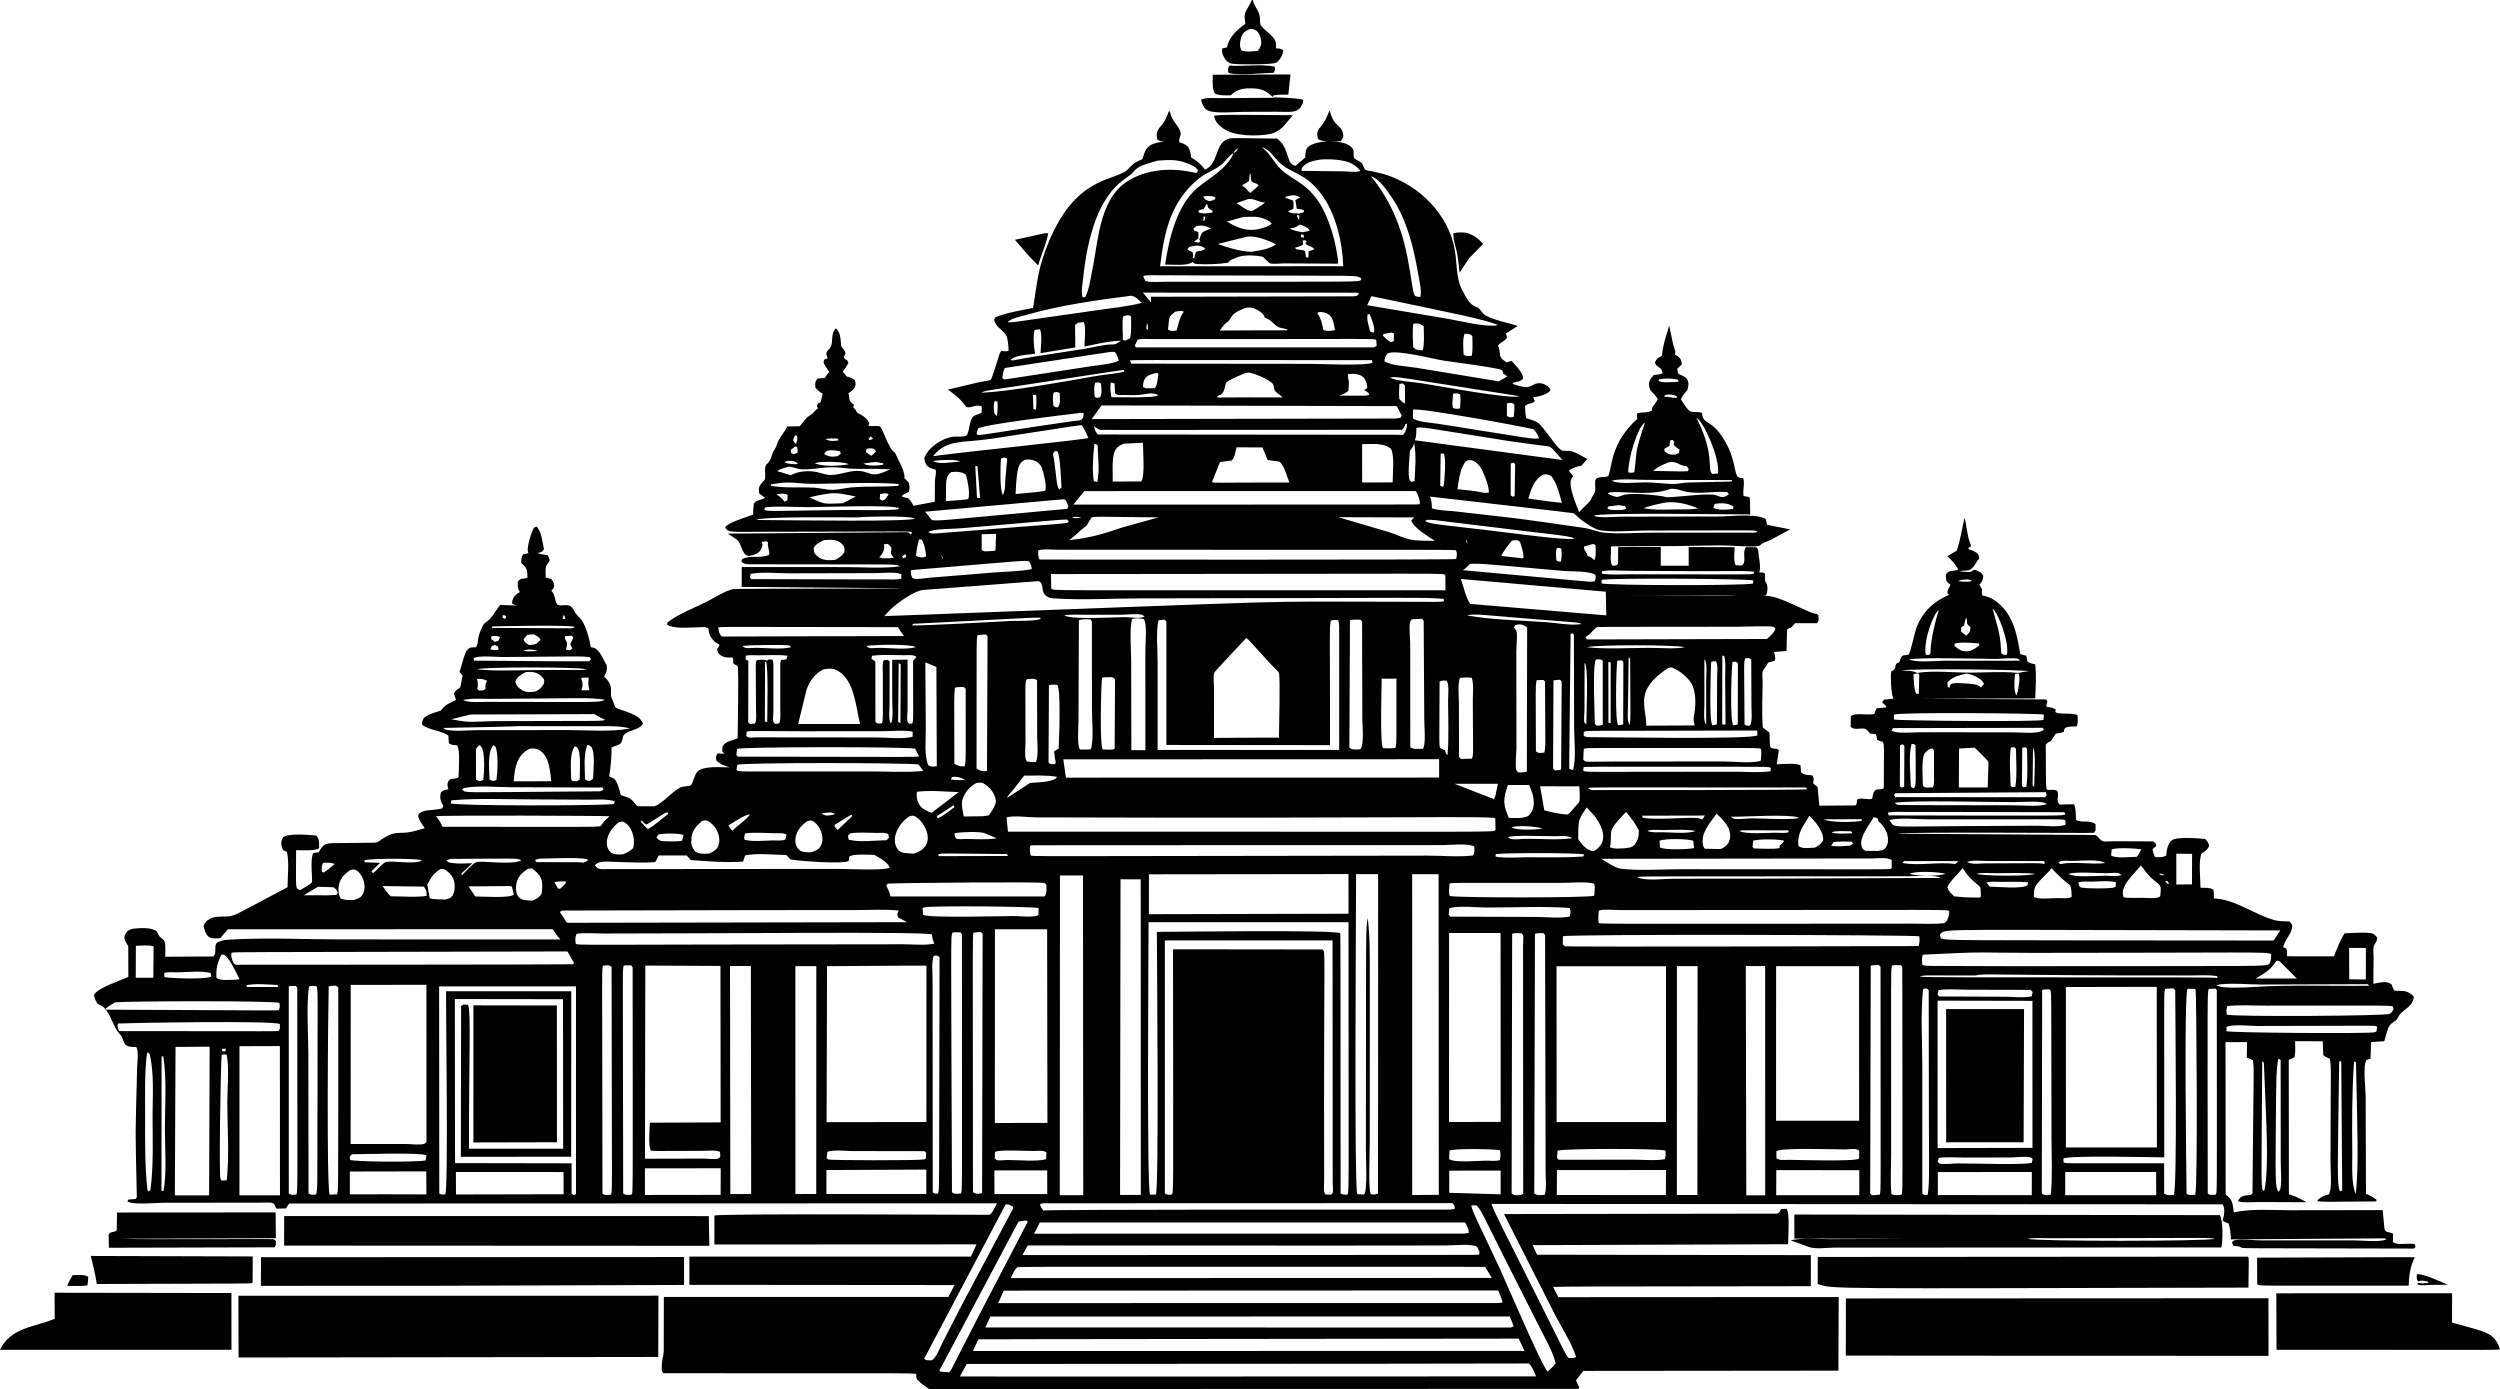 <?xml version='1.0' encoding='utf-8'?>
<svg xmlns="http://www.w3.org/2000/svg" enable-background="new 0 0 5000 2778.175" version="1.1" viewBox="0 0 5e3 2778.2"> <path d="m2463.1 127.27c11.012 2.112 83.594 2.394 89.862-2.188 6.307-4.608 12.026-13.302 12.872-21.138l0.146-3.521c-4.318-3.652-8.629-3.414-14.087-3.784 0.719-9.737 0.215-15.051-6.425-22.705-6.447-7.43-19.774-16.335-24.344-24.384-1.182-2.08-1.008-12.327-1.48-15.651-1.873-13.204-9.085-17.389-14.368-33.903h-1.738c-3.389 9.16-11.442 19.704-13.748 28.168-1.226 4.496 0.146 14.732 0.835 19.595-17.773 12.723-32.133 25.67-36.668 46.97l-9.147 2.018c-2.201 6.814 0.675 13.266 4.252 19.525 3.039 5.321 7.913 9.822 14.04 10.997zm21.388-57.562c4.025-7.036 9.852-10.041 17.368-12.151 9.744 0.63 18.126 7.112 20.33 22.831 1.267 9.051-1.229 14.228-6.467 21.259-10.855 0.992-22.421 2.775-32.059-0.316-1.099-1.754-1.967-3.437-2.675-5.398-2.339-6.466 0.11-20.294 3.502-26.225z"/> <path d="m2458.6 131.04c-2.739 6.14-3.317 7.114-2.231 13.667 9.641 8.164 73.885 0.748 90.589 1.005 3.546-5.862 3.777-5.815 2.449-12.491-28.654-5.738-61.418 0.206-90.807-2.181z"/> <path d="m2545.4 194.73c0.446 0.013 0.898 0.024 1.346 0.036-0.34-0.291-0.682-0.584-1.014-0.868l-0.332 0.832z"/> <path d="m2413.8 219.99c13.897 8.114 55.657 3.748 72.984 3.711l66.876-0.2c19.1-0.111 35.899 2.674 44.612-5.806 3.568-3.474 5.99-8.787 8.277-13.169l-0.791-5.25c-19.129-3.757-39.518-3.967-59.02-4.512 0.337 0.289 0.662 0.566 1.007 0.862l-108.13 0.668c-10.277 0.126-29.252-2.007-37.481 3.332 1.551 6.528 5.439 16.73 11.662 20.363z"/> <path d="m2576.6 189.22 4.38-40.336-155.4 0.613c0.141 10.944-2.066 28.851 4.51 37.885 9.582 4.247 20.923 3.241 31.227 3.231 14.431-13.537 27.127-14.477 46.524-13.733 18.08 0.693 25.442 6.369 37.901 17.019l1.269-3.184c9.883-1.462 19.622-1.464 29.593-1.494z"/> <path d="m209.17 2019.4 2.551 0.012c-0.378-0.476-0.761-0.939-1.151-1.385-0.471 0.453-0.952 0.896-1.401 1.373z"/> <path d="m3106.2 2573.8c68.378-0.992-16.973-0.646 515.43-1.394l0.11-62.123-547.53-0.871-9.037-19.132 510.97-1.816c-0.028-14.043 4.133-62.156-3.251-70.957l-10.938 0.581c-2.075 4.949-2.247 5.721-7.411 9.168l-546.49 0.86 101.53 200.59c13.5 26.377 34.109 57.383 42.512 85.217-5.428 3.219-9.45 2.039-15.539 1.673-7.955-10.97-5.335-8.28-54.056-105.22-91.074-182.34-89.78-177.31-99.654-202.54l1462.2 0.835c5.881 7.536 3.122 23.748 0.276 32.144 3.967 3.45 6.309 4.635 11.489 5.643 4.077 10.587 4.408 21.116 5.042 32.288l308.36-2.059 2.452 2.375c-15.346 5.599-45.598 1.775-62.487 1.791l-185.5-0.014c-15.704-0.008-42.43-3.543-56.839-0.011-0.633 0.157-3.444 3.411-4.132 4.076l3.527 7.029c6.437 0.334 10.656 0.145 14.575 2.643 4.16 2.659-19.127 1.582 345.28 2.574l3.747-2.45-0.798-6.093c-11.875-3.706-37.084 3.348-44.248-4.93l0.413-15.919c-6.529-4.494-15.318-1.805-17.219-9.799l-3.665-37.733-182.01 0.259c-37.415 0.069-79.101-3.629-115.66 4.255-2.757-17.893-1.623-24.883-16.338-35.366l-0.331-305.09 43.118 0.011-0.551 30.945 12.26 4.982c2.662 22.071 1.433 1.736-0.882 266.7-2.755 2.147-2.976 3.081-6.557 3.224-10.49 0.412-18.282 2.452-22.51 12.207 11.407 3.789 28.379 1.72 40.529 1.703l96.871 0.405c-11.599-6.291-22.62-12.392-35.459-15.867l-0.331-268.66 11.572-5.621c2.149-10.24 1.268-21.535 1.212-31.987l55.296 0.204 1.019 27.609c4.189 3.577 8.045 5.318 13.143 7.346 3.151 20.492 1.638 12.808 1.24 208.14-0.055 13.572 3.829 53.365-3.334 63.225-8.604 1.84-13.091 3.531-21.793 10.73l-1.185 2.816c14.017 1.76 14.514 1.201 118.44 0.419l-0.469-3.64c-6.805-4.974-12.729-8.633-20.664-11.59l-0.661-196.71c-0.138-16.283-5.923-58.245 1.626-70.938l8.155-2.45 1.129-33.357 26.449-1.769c2.865-9.075 5.675-24.426 11.049-31.962 2.893-4.067 8.706-6.699 12.48-10.02 3.94-3.453 4.85-8.964 8.459-12.654 12.536-12.877 23.447-14.076 27.249-33.932-4.767-6.36-11.875-10.32-19.7-11.634l-19.589-0.945c-2.562-3.891-3.774-7.465-5.125-11.915-9.919-7.772-17.551-5.209-36.699-1.684l0.386-53.013c0.056-5.519-1.322-16.222 0.166-21.237 2.342-7.914 6.557-8.033 6.998-18.372-2.066-1.998-4.739-5.409-7.108-6.862-8.569-5.241-46.37-1.697-57.886-1.62-9.726 14.414-14.795 30.383-21.6 46.225l-93.373-0.154c-1.956-6.134 1.295-8.421-1.763-15.545l-6.034-2.447c2.728-16.096 19.562-28.846 17.606-45.065l-4.904-6.556c-9.753-0.537-20.912-0.163-30.334-2.742-40.887-11.179-78.688-42.006-121.48-43.299 0.885-6.977 0.133-9.389-0.579-17.462-6.805-4.9-17.357-3.627-25.789-3.96-0.027-16.217-4.766-56.465 2.535-69.113 8.155-4.018 9.781-6.614 14.74-13.883-1.378-7.768-2.562-8.719-8.045-14.555-11.654-1.461-57.197-4.594-66.096 2.169-9.356 7.086-10.574 19.702-11.792 31.254-8.073 3.673-13.886 3.337-22.51 2.745-1.956-5.136-4.436-10.353-4.877-15.88l7.797-6.321c-1.129-5.853-2.011-5.679-6.585-9.14l-78.081-0.339c-4.904-0.028-19.423 1.392-23.143-0.311-5.042-2.315-9.257-9.92-14.299-12.083-0.761-0.326 18.415 0.202-394.98-2.64 4.907-4.053 390.09-0.831 391.76-1.733 0.909-0.499 2.948-3.99 3.692-5.004l-0.11-12.249c-12.206-9.501-26.202-2.014-38.82-8.248-0.854-8.57-0.331-24.354-4.215-31.681l-29.095 0.562c-7.742-7.842-0.468-16.903-3.802-25.542-2.618-6.826-17.44-1.8-21.408-4.439-2.471-1.649-1.872-39.44-2.231-89.866 3.306-3.623 5.841-5.236 10.304-7.195l9.781-14.751c5.675-0.774 10.993-1.24 16.2-3.772 0.496-3.075 0.055-5.459 2.7-7.399 4.986-3.637 16.806-3.191 22.73-3.166 3.361-6.702 2.039-15.156 1.818-22.502-8.568-5.861-42.401-0.229-44.385-7.104l0.937-4.2c-6.254-3.908-11.241-4.646-18.35-5.401-2.755-7.644 5.4-8.38-1.24-14.847l-254.63-1.54 233.06-0.526c0.716-22.359 2.866-46.173-0.138-68.414-5.18-0.707-8.802-1.58-14.63-4.519-1.929-4.277-2.397-7.897-2.838-12.544-4.353-0.675-8.128-1.414-12.233-3.092-6.971-41.287-14.382-82.012-51.411-107.68-7.218-4.999-15.897-8.013-24.493-9.576-1.488-4.351-1.047-8.344-0.771-12.844l-5.317-8.575c6.144-7.234 7.274-8.435 7.962-18.369-5.152-7.746-8.155-8.088-16.559-11.607-5.262 0.719-4.684 2.417-8.568 3.985-3.554 1.433-17.743-0.758-22.317-0.951 5.703-1.924 11.489-0.708 17.247-1.97 11.297-2.483 14.327-15.817 22.372-23.75-1.267-7.198-1.13-8.162-7.301-12.48-4.16-2.91-9.175-4.348-13.941-5.889l-0.468-2.803 5.07-3.103c-0.303-2.549-0.717-4.009-1.763-6.385-5.868-13.246-7.081-35.93-11.103-50.888-5.207 21.397-8.431 45.548-15.953 66.11l-18.514 10.885c9.092 8.38 15.87 15.778 21.876 26.597-7.853 4.853-19.121-0.895-25.182 11.022 0.468 2.761 0.937 11.477 2.231 13.401 1.268 1.868 6.447 4.387 7.109 6.194 0.551 1.551-7.494 10.926-5.566 18.063l3.361 1.631c-31.657 13.935-53.367 34.126-65.986 66.862-2.948 7.641-12.15 51.651-15.456 52.96-7.66 3.023-11.6-1.642-15.732 7.451-0.854 1.888-1.681 6.203-2.838 7.644-1.102 1.331-5.014 2.036-5.896 3.378-2.122 3.191-2.176 8.685-4.271 11.91-0.661 0.989-4.932 1.965-5.372 2.899-2.745 5.743-0.958 45.08 3.554 55.071l-18.432 1.899-4.133 5.379 8.568 7.346-1.323 2.96-17.826 1.507c-2.479 3.976-3.472 6.371-4.216 11-12.812 4.277-39.646-3.37-47.692 5.354l-0.221 20.822c8.403 7.897 19.755 1.058 29.535 4.2 2.369 0.758 7.797 7.195 9.808 9.322l11.075 1.174c1.599 3.927 2.122 7.002 2.397 11.226 3.83 1.962 7.301 3.089 11.461 4.125 3.292 6.998 2.237 6.21 2.011 92.423-6.281 4.484-10.221 1.003-15.924 3.412-5.125 2.158-6.42 13.332-7.356 18.088-9.478 2.433-23.116-3.318-30.554 1.769 0.165 5.533 0.661 6.663-2.508 11.419l-72.571 0.551-3.554-37.688c-3.196-2.32-6.199-4.541-8.982-7.349 0.965-7.093 2.452-9.647-1.791-15.737-9.119-0.893-15.098 0.039-22.234-5.914l-1.047-13.863c-8.183-5.451-36.974-2.406-47.637-2.282l4.298-28.339c-7.246-6.511-17.192 1.59-18.019-11.312l-0.661-23.756-13.583-10.245c-2.121-29.595-0.413-60.171-0.165-89.871 0.028-5.15-1.46-18.636 0.165-22.434 2.562-5.905 8.045-10.717 10.718-17.278l13.583-3.91c1.736-6.41-0.028-11.262-1.68-17.46l24.879-1.987 1.157-43.015c3.031-2.287 5.014-3.075 8.596-4.034l7.329-8.537 44.083-0.047c4.408-5.913 3.031-8.876 2.452-15.982-1.818-1.411-2.728-2.731-5.042-2.877-14.103-0.884-61.122-30.163-91.746-35.106-4.354-0.703-8.926-1.159-13.632-1.449 2.037-0.25 4.054-0.527 6.028-0.863 3.141-6.71 3.582-14.37 1.57-21.753-0.744-2.64-1.929-4.004-3.609-6.104l-0.055-14.698c-4.05-3.596-6.419-2.516-11.71-2.447 4.428-9.38-1.343-32.315-2.369-46.539l-3.086-3.866-20.802-0.446c-9.009 10.65 2.562 29.441-8.569 36.829l-12.178-0.675c-4.932-8.002-2.259-26.476-2.094-36.049l-91.967-0.221 0.028 37.396-55.82-0.094v-37.468l-85.244 0.143-0.248 33.842c-5.097 3.982-5.235 3.599-11.765 3.034-5.676-9.239-1.13-27.258-2.397-38.295 159.97-0.641 111.07-0.163 216.33-1.951 37.665 0.291 76.453 5.327 82.517-0.593 6.089-5.908 13.39-6.748 20.719-10.345l38.82-20.967-46.425-9.264c-0.6-4.474-1.141-7.879-3.003-12.248-24.907-10.854-68.245-4.404-95.631-4.304l-193.25 0.372c-11.324 0.047-47.141 3.337-53.864-2.092 9.037-6.473 275.96-2.403 312.43-2.381l-0.854-33.516c-4.353-2.251-7.604-2.794-12.453-3.208-2.287-11.747 2.838-24.489-0.826-35.702-3.72-0.672-9.505-0.672-11.572-3.822-7.244-10.97-3.866-35.252-26.697-73.351-25.292-42.192-42.197-28.442-44.138-53.269-7.522-3.648-17.385-0.474-23.281-3.293-5.786-2.778-15.346-18.143-18.901-24.252 3.472-7.335 7.329-12.218 12.784-18.082 2.26-7.581 3.885-14.492-0.276-21.932-4.022-7.223-18.597-9.019-18.542-12.808 0.028-3.017-0.523-5.134-1.488-7.964l9.561-9.025c-2.33-11.621-2.805-12.849-14.079-19.901l0.661-2.097c1.24-4.737-2.59-11.251-3.72-15.966l-8.431-39.565c-5.29 18.441-13.39 41.078-14.106 60.094-7.578 3.966-11.045 5.935-14.409 13.762 2.342 7.517 7.962 8.231 12.646 13.472 1.24 1.389 1.929 5.666 3.224 7.652-6.227 2.871-11.186 3.384-17.908 3.794-5.318 5.699-10.084 10.761-9.726 19.171 0.138 3.899 1.598 10.672 4.381 13.232 5.483 5.054 9.34 9.791 13.252 16.162-8.969 15.503-11.214 13.33-12.04 22.643-10.002 5.415-19.121 2.439-29.37 5.643-0.717 4.315-0.936 6.432 0.496 10.711-53.22 48.3-49.839 93.028-57.721 113.41-2.424 6.352-24.961-0.893-26.532 10.477-1.075 7.619 1.516 16.666-1.185 24.037-1.653 4.494-5.235 7.371-6.695 12.003-2.369 7.561-18.542 18.829-24.163 27.187-5.814-13.885-21.683-52.139-16.283-65.845 0.937-2.315 2.37-4.023 3.913-5.955-1.68-5.47-8.403-8.573-7.825-12.309 8.348-5.09 15.098-7.418 24.658-9.215l11.71-13.365c-10.249-5.263-23.033-13.739-34.246-16.005-4.767-0.959-11.241 0.499-15.484-0.658-11.021-3.006-36.451-46.967-49.07-55.713-6.364-4.417-15.732-6.688-23.06-9.082-2.204-8.305-2.507-15.966-2.645-24.495 6.612-6.952 13.252-2.673 19.589-9.799l-3.361-7.349c11.341-1.974 28.409-5.123 34.935-14.696-3.499-6.928-7.632-10.03-15.071-12.466-16.173-5.277-20.939 6.442-33.585 6.735-5.179 0.118-24.879-4.277-27.662-7.74 8.954-5.269 12.729-0.763 21.242-9.328-0.028-12.431-14.768-25.773-22.813-35.379-3.72 0.662-6.447 1.576-9.918 3.147-4.27-3.29-12.233-8.019-13.114-13.552-1.323-8.065-1.047-12.946-4.243-20.818 5.593-6.856 13.968-7.997 17.991-15.922l-2.287-7.906 23.86-15.012c-20.25-6.401-46.617-11.166-64.884-21.174-6.254-3.411-11.213-14.577-16.503-16.15-16.448-4.864-22.923-21.783-30.61-36.057-11.241-20.832-9.918-52.878-13.693-76.372-11.765-73.153-71.937-132.56-141.73-153.79l-24.11-5.792c-2.683-0.458-12.916-1.645-14.131-3.442-2.507-3.709-4.155-10.223-6.681-13.139-3.119-3.596-12.952-6.294-15.181-10.303-2.042-3.676 0.121-12.058-1.59-16.184-3.381-8.165-15.848-13.015-23.772-14.682-5.717-1.203-12.844-1.919-20.37-2.021 24.242-0.556-5.046 0.369 19.287-0.443 4.089-6.145 6.061-8.701 4.196-16.414-2.515-10.418-11.982-15.254-17.917-23.443-3.829-5.287-6.823-15.078-8.813-21.723-3.221 7.628-6.373 15.855-10.638 22.948-8.114 13.486-18.325 16.485-12.406 34.292 5.168 3.952 12.614 4.773 20.134 4.842-15.268 0.492-42.053 4.238-44.564 19.393-0.705 4.263-1.581 8.366-0.995 12.706l-20.077 16.944c-5.411-2.477-9.42-3.951-11.753-9.983-7.238-18.7-7.492-30.841-24.485-44.652-91.671-1.146-88.9-1.669-96.701 0.289-28.752 7.218-20.007 51.347-47.755 61.635-5.9-8.264-13.831-16.11-27.75-24.434-0.791-8.617-1.639-13.553-6.53-21.877-5.72-4.117-9.728-6.47-16.66-8.019-2.645-7.564 4.133-13.056 1.97-20.758-3.337-11.882-14.462-20.06-18.743-32.626-0.981-2.881-1.865-7.772-4.083-9.798l-6.042 14.69c-7.847 19-22.218 18.792-17.649 42.567 5.529 4.001 7.767 3.792 14.69 4.392-31.076 2.792-38.019 10.951-44.072 34.759l-12.29 5.985c-10.258 4.891-14.602 14.872-23.973 20.064-36.005 19.946-111.28 17.047-162.99 171.29-10.728 32.001-14.161 67.176-19.609 100.42-24.176 5.249-52.158 8.997-74.948 18.59l-3.091 4.869c3.659 16.109 16.963 19.165 24.251 31.703 3.229 5.558 5.125 24.401 4.607 30.758-5.023 1.565-9.208 0.727-14.338 0-5.315 6.354-6.563 17.316-9.483 25.197-1.502 4.059-9.85 31.086-11.665 32.491-2.662 2.058-17.143 3.626-21.085 4.489l-64.636 15.261c10.866 8.021 21.028 15.208 29.659 25.685 0.89 1.08 6.775 9.193 7.541 9.408 9.472 2.651 20.507-7.002 30.712-1.083l-0.578 12.249c-4.811 2.62-10.946 3.877-15.415 6.594-9.681 5.886-8.265 33.704-15.192 39.276-3.777 3.037-21.072 1.395-26.53 2.155-22.248 3.105-49.504 21.199-57.384 42.602 0.405 6.2 2.494 13.263 7.596 17.275 4.012 3.158 10.214 4.662 15.06 6.134 1.73 7.52-1.02 14.343-1.389 21.907l-0.383 42.166-42.3 8.033c-3.212-5.798-5.948-10.681-11.018-15.136l-11.927-2.557 0.909-3.761 12.561-6.365c2.017-7.184 1.722-11.367-0.32-18.515l-8.431-8.763c0.809-16.404-12.535-35.368-18.837-51.028-14.428-8.922-24.027-48.611-30.108-52.285-4.268-2.574-17.206 0.543-23.422-2.036l2.185-3.648c-3.509-10.828-14.225-17.017-23.791-21.54-2.517-4.325-4.715-7.616-8.662-11.527l1.653-4.899c-13.597-9.11-7.356-14.555-11.351-22.745 6.351-5.139 13.109-8.071 14.343-16.531 0.518-3.535-0.344-6.624-1.309-9.992-5.067-4.045-9.723-5.448-15.936-7.071l-8.376-9.796c3.505-4.314 6.259-8.029 11.448-17.145-2.441-8.256-3.251-4.39-7.949-9.545-3.022-3.315 1.791-6.817 1.962-10.053 0.221-4.18-5.631-10.694-8.384-13.469-1.403-12.615-0.601-27.978-10.718-36.415-11.635 11.673-4.141 26.851-11.018 38.303-3.7 6.164-5.769 3.373-8.142 12.808l2.639 8.573-6.739 2.852c-2.203 7.519-2.637 5.366 9.985 24.588-3.017 3.825-6.745 7.804-8.761 12.229l-14.691 1.039c-5.64 6.999-4.607 9.43-4.386 18.077 4.637 4.963 8.569 9.041 14.696 12.249l-4.188 17.349-5.615 2.246-1.73 5.362 2.446 4.473c-3.369 2.078-5.332 3.545-7.993 6.991-3.813 4.941-9.034 6.638-13.473 10.675-5.609 5.101-10.423 12.138-15.261 18.016l-24.884 0.389c-5.285 10.336-12.751 19.041-17.961 28.802-3.111 5.828-3.268 11.29-7.323 17.005-8.001 11.279-4.747 21.086-17.234 30.758-4.497 10.414 0.289 20.204-2.491 29.394-0.347 1.141-3.932 4.53-4.819 5.588-7.045 8.393-8.497 12.103-6.086 22.816l11.398 8.336c-8.695 5.768-14.346 2.692-22.394 11.022-1.055 7.688-1.631 14.668-1.243 22.453-12.004 4.85-50.304 15.685-56.136 25.313 5.957 11.405 8.28 9.204 84.649 9.121 303.72-0.458 286.59-1.692 289 1.901l-2.281 3.673c-8.917-6.957 5.359-4.311-70.482-4.238l-295.8 2.373c6.075 4.081 17.807 10.256 21.904 16.027 6.106 8.606 8.739 30.717 22.088 28.314 18.738-3.367 22.235-9.495 25.733-21.654l-1.537-6.473 9.792-0.846 2.728 2.419c-2.058 9.716 3.926 14.742 2.171 24.492-16.536 8.049-37.985 0.215-53.968 8.575l-1.617 4.899c6.21 6.68 12.638 5.23 21.498 5.553 306.74 0.762 287.3-1.212 295.21 4.244-34.517 4.547-72.554 1.425-107.43 1.422l-208.54-0.132-0.025 39.692c342.88 3.119 309.43 2.326 314.4 3.254-9.435 0.016-326.97 0.226-331.15 1.113-17.057 3.624-37.679 17.443-53.48 25.42-25.237 12.745-55.891 23.803-78.128 41.23l-1.19 4.348c12.971 9.512 48.312 5.44 65.011 5.373 6.882-0.028 12.825-1.665 18.033 3.199 0.793 14.692 8.86 24.935 22.118 31.844-0.841 3.626-2.65 5.745-4.904 8.572 1.245 6.509 1.681 8.553 7.502 12.654 6.502 4.577 15.652 4.971 23.195 3.921 3.345 4.767 0.168 8.661 2.036 12.147 1.163 2.166 7.304 3.709 8.365 5.572 2.83 4.966 0.047 127.55-0.014 144.1-12.236 5.971-22.526 4.321-30.218 16.332l-0.67 9.796 4.383 4.676-13.977-0.311c-3.281 5.798-2.94 6.682-2.201 13.398 6.921 8.308 16.691 10.813 26.565 14.315-17.002 0.138-52.23-3.69-64.283 8.534-5.756 5.836-9.668 24.638-13.23 27.347-3.006 2.282-16.44 1.623-21.788 4.654-17.944 10.171-31.607 28.675-50.152 37.28l-34.891 0.017c-14.471-17.113-13.116-15.637-33.073-22.26-3.171-11.191-5.524-23.541-12.988-32.726l-10.315-4.709c3.055-19.226 4.833-38.069 4.67-57.562 5.108-3.26 10.299-3.792 15.302-6.399 8.067-4.208 5.114-13.91 9.795-19.355 8.64-10.052 29.546-8.664 37.765-22.012-7.057-22.02-45.745-25.362-54.602-32.742-2.292-1.91-5.951-15.018-7.844-18.744-5.496-10.835 6.677-23.13-15.242-42.817 5.092-8.763 5.656-11.907 5.475-22.045-6.513-10.648-14.302-32.329-26.615-35.768l-5.541-0.973c-2.912-17.04-8.471-39.071-17.895-53.55-3.436-5.277-8.571-8.931-12.216-13.91-3.932-5.376-4.204-10.232-10.133-14.365-7.549-5.263-18.41 0.446-25.367-2.921-6.885-3.331-4.827-21.681-13.467-27.953 3.606-4.445 6.249-5.74 5.634-11.642-0.556-5.346-2.171-7.9-5.634-11.838l-11.136-3.439c0.149-4.572-0.865-18.386 0.716-22.045 4.623-10.694 11.591-8.14 3.075-22.624-4.604-0.805-16.735-1.546-19.586-4.351 7.637-1.46 7.849-1.058 12.329-7.316-2.072-11.282-5.656-37.97-14.779-45.228-5.24 1.841-5.185 1.744-7.461 6.702-4.334 9.444-12.409 35.054-9.679 44.748l1.226 1.593-11.018 2.411c-3.808 6.33-3.551 9.518-3.788 16.716 12.018 12.577 11.569 11.436 12.693 29.394-9.412 5.74-11.222-1.981-19.6 8.573 0.005 9.377-0.54 12.524 4.243 20.821-9.823 4.789-15.284 11.64-15.583 22.61 4.282 2.519 7.183 4.428 12.241 4.412l-36.178-1.356c-7.307 8.768-13.109 20.182-20.617 28.22-5.136 5.5-10.246 6.057-14.018 13.524-3.422 6.779-6.72 14.627-8.516 21.993-1.648 6.765-0.584 16.002-5.736 21.02-6.392 0.072-10.99-0.807-15.864 4.125-7.819 7.917-11.343 33.255-16.594 44.795l6.472 7.217c-2.235 7.787-3.297 23.229-6.042 24.916-5.422 3.334-9.009 5.544-11.313 11.827 1.187 4.227 2.416 8.217 4.174 12.246-10.949 5.481-23.76 10.157-30.017 21.26-11.679 3.816-25.301 6.848-34.671 15.081-2.794 5.974-3.659 7.38-2.989 13.842 15.498 10.929 36.486 10.761 52.114 20.852l1.303 15.922c5.116 3.571 10.136 3.345 16.14 3.673 6.951 8.636 3.08 50.508 3.116 63.685-4.532 3.855-9.778 3.436-15.426 3.72-3.921 3.223-9.691 5.756-4.989 20.774-6.218 0.826-9.5 1.629-14.597 5.575-3.34 11.102-1.234 17.599 4.353 27.493l-1.907 4.924c-13.442 5.241-41.311 0.292-48.279 13.447 0.512 9.65 8.015 18.548 13.233 26.36-11.214 3.221-22.716 7.01-34.316 8.43-23.944 2.932-26.328-4.093-58.643 18.46-4.286 2.994-2.556 1.953-75.271 2.841-29.262 0.43-32.934-1.362-44.016 18.429l-10.492 1.411c-7.297 9.902-1.381 56.237-2.805 58.526-2.554 4.098-18.622 12.417-23.43 15.622-10.68-2.902-8.471-0.074-8.384-79.734 10.365-0.173 39.776 2.169 46.154-4.21-0.518-9.981 1.19-17.713-5.94-25.153-15.911-1.008-53.665-5.136-66.107 3.348-4.501 7.284-5.731 14.38 0.311 26.39l7.158 2.761c4.973 20.686 1.375 49.334 1.281 70.951-102.13 54.194-100.44 53.853-110.82 56.989-16.227 4.902-46.008-5.571-57.148 20.251 6.482 30.362 18.166 24.462 33.125 24.869l15.77-18.002 649.45-0.19c4.866 7.107 9.519 14.373 15.517 20.596l-439.86-0.127c-73.75-0.047-150.03-4.078-223.55 0.501-8.411 0.524-17.638 2.012-24.642 6.966-5.152 9.289 1.185 19.201-6.149 26.619l-96.331 0.554c-0.085-9.085 2.48-28.129-4.056-34.624-7.109-5.245-7.888-5.378-12.936-16.14-10.222-8.509-32.75-6.729-45.591-5.492-4.655 0.449-8.552 2.271-12.478 4.715-4.261 5.748-7.454 8.512-6.076 16.382 0.818 4.671 4.702 9.829 7.236 13.789l0.189 61.66c-18.162 8.231-56.895 20.287-68.694 35.093 0.514 7.707 3.074 12.07 7.065 18.369 9.796 5.623 11.783 6.341 15.6 10.713 5.628-5.409 12.806-9.168 19.456-13.159 25.14-2.841 318.46-3.574 328.83 1.05 0.78 6.459 1.196 8.399-1.223 14.326-13.119 1.086 28.191 0.937-345.91-0.831 10.583 13.325 16.792 37.847 27.595 48.716 10.344 10.405 4.448 24.731 24.044 25.674l9.028 0.295c5.345 8.572 2.006 29.893 1.782 40.791-3.858 159.39-3.891 99.993-0.609 259.44l-2.397 3.665-14.357 1.234-2.185 3.673c11.403 7.523 57.352 2.736 72.535 2.709l202.69-0.27c6.701 0.006 16.481-1.67 19.377 4.564 4.635 10.005-0.205 7.092 22.862 6.985 1.918-3.791 2.561-5.269 6.356-9.708l1415.6-0.49c-3.474 6.082-9.191 19.515-14.817 23.045-56.197 0.017-543.16-2.932-550.5 1.546l0.003 57.79 524.33-0.289-11.404 24.462-562.88 0.025-0.107 56.484 530.3 0.452-12.241 23.709-569.1 0.069-0.231 108.53c-0.317 9.408-3.711 17.788-3.783 26.939-0.05 6.365-1.435 12.141 2.78 17.057 545.51 0.364 502.14-0.9 506.26 2.982-0.127 6.591-0.686 7.225 4.028 12.213 5.899 6.2 14.586 11.463 21.573 16.478l1298.3-0.386 2.122-2.59c-2.645-4.85-5.51-9.424-6.53-14.908l14.354-18.394 510.26-0.491 0.551-147.26-560.62 0.295-10.607-20.597zm248.79-1555c-22.372 0.193-46.121 1.948-68.107-2.461 15.126-5.522 30.086-8.598 45.873-11.549 23.584-1.879 41.933 3.637 63.699 11.824-13.555 2.822-27.662 2.169-41.465 2.185zm111.25-1.113c-9.306 1.775-32.285 3.616-39.536-2.45l2.728-7.346c11.512-2.149 29.007-2.547 37.25 5.867l-0.441 3.93zm-30.196-70.827-11.269 1.091c-11.608-8.612 6.271-37.458-31.933-112.52 13.44 5.856 47.323 80.77 43.201 111.43zm-96.789-55.316c-0.661-3.971 0.661-7.277 1.791-11.022l3.719-0.747 3.967 3.194-1.405 6.644c3.541 4.186 6.973 6.377 11.572 9.278l-0.744 7.065-8.072 3.318c-10.69 0.163-12.619-0.118-21.049-6.707l-0.358-4.899c9.837-5.878 7.683-4.656 10.58-6.123zm-11.186-98.455 2.507-3.197c9.671-1.739 15.181-1.345 23.832 3.05l-1.873 3.103-24.466-2.957zm-9.808-34.393c10.098-1.276 18.142-3.03 36.726 0.27l2.618 4.144-8.128 0.975c-8.706-0.017-25.375 2.174-32.29-2.364l1.075-3.026zm19.231 165.92c16.404-3.634 21.406 7.796 36.065 7.826l3.968 5.666-1.791 4.172c-15.419 0.87-2.21 0.843-69.512-0.521 9.615-8.405 19.644-12.497 31.271-17.143zm-47.526-79.637c-21.77 65.836-15.018 52.1-21.242 99.232-4.849 1.805-7.191 1.653-12.178 0.435-0.924-25.665 18.788-91.54 33.42-99.668zm3.967 114.79 170.63 0.372-1.846 2.921-88 2.072c-9.367 0.311-18.211 2.896-27.799 2.805-18.57-0.174-37.333-3.152-56.261-3.221-16.861-0.063-54.524 4.279-67.143-3.365 20.058-4.883 49.455-1.444 70.422-1.584zm46.975 17.865c7.191-0.703 14.878 1.091 21.738 3.318 28.406 9.237 62.102 1.301 91.499 3.001l3.665 4.346c-12.753 10.793-19.072 3.502-28.406 1.571-17.004-3.52-71.68 4.298-95.3 4.536-16.118-4.167-75.078-10.036-88.964-3.767-3.72 1.686-7.356 2.48-11.352 3.384-6.888-1.736-12.922-2.733-18.349-7.647 11.602-7.703 84.297 8.19 125.47-8.741zm-123.73 35.159 20.994-2.522 11.544 2.047 2.838 4.147c-4.822 4.905-14.079 3.326-20.912 3.596-6.529-0.361-12.04 0.675-17.165-3.596l2.7-3.673zm-1528.6 91.853c-5.166 7.768-10.307 10.805-18.305 15.156-13.922 1.092-25.769 1.36-36.046-7.906-6.739-6.073-6.284-6.594-6.844-15.822 3.865-8.171 12.858-11.565 20.482-15.757 11.436-0.693 27.1-3.651 38.071 9.992 4.116 5.117 3.339 8.338 2.642 14.338zm89.669 11.929c-6.816 0.107-13.197 0.568-19.757-1.618 7.138-9.083 11.606-14.362 9.169-26.233l8.141-1c1.772 1.94 5.375 4.913 6.505 7.123 1.471 2.882-1.32 10.422 0.052 13.472 0.973 2.16 4.114 5.079 5.684 7.019l-9.795 1.237zm-1471.6 838.85-35.192-0.006 0.24-63.856c10.483-0.041 25.662-2.089 35.464 1.196l-0.512 62.665zm22.096-1.133-0.146-8.272c7.059-2.541 17.286-1.262 24.777-1.306 20.57-0.124 48.932-3.761 68.105 1.306l0.661 7.349c-11.663 5.718-77.932 3.464-93.397 0.923zm2672.5 434.32-102.82-3.006 0.138-44.319 102.71-0.099-0.028 47.424zm20.719 266.44-1051.4-0.116 10.161-21.841 1038.6-0.19c3.252 6.536 5.731 12.654 7.852 19.653l-5.207 2.494zm15.401 22.175 11.544 24.583c-98.004 0.016-979.36 0.225-1103.1 0.253l10.864-23.445c55.628-0.278-74.044-0.063 1080.7-1.391zm-39.867-71.076-1001.3 0.069 11.31-24.941 988.78-0.397c3.361 7.873 6.998 15.632 8.844 24.034l-7.632 1.235zm-975.95-49.962c3.279-6.495 6.593-15.126 11.685-20.32 3.34-3.407-58.322-1.966 936.98-2.199l13.445 22.15c-40.442 0.129 72.776 0.06-962.11 0.369zm936.77-46.991c-11.034 0.934 62.861 0.597-913.63 0.954l10.773-19.168c768.46 0.25 601.16 0.299 837.01-0.039 13.914-0.022 50.888-3.996 61.716 2.615 2.893 5.858 5.951 9.038 4.133 15.638zm-21.022-43.109-10.827 1.171-858.44 0.154 11.654-22.494 850.81-0.011c2.617 5.98 7.935 14.657 6.805 21.18zm-1293.8-838.49c1.672-0.774 3.033-1.438 4.879-1.706 7.224-1.042 16.484-2.182 22.03 2.486-11.106 2.097-16.834 5.379-26.91-0.78zm-1.907 63.985c-5.169 8.92-12.15 10.785-21.408 13.279-8.183-0.824-16.983 0.339-23-6.462-5.946-6.721-7.472-14.266-6.081-23.04 2.306-14.544 11.952-25.095 23.57-33.067 2.716-0.529 6.924-2.141 9.392-0.926 17.635 8.662 25.87 35.811 17.526 50.216zm27.846-41.941 31.957-19.595 2.469-0.201 0.333 2.648-28.893 27.542-6.114-6.721 0.248-3.673zm30.737 17.145c16.572-2.899 36.773-0.962 53.717-0.978 7.42-0.008 15.95-1.204 22.628 2.301l1.413 7.195-4.692 5.142c-22.044 0.146-55.249 4.795-75.902-1.243l-1.584-7.517 4.419-4.899zm42.201-123.92c-294.7-0.096-263.55 1.454-269.36-3.453l1.493-9.799c13.123-4.853 333.6-4.15 362.39-0.774l9.767 13.023c-37.038 3.408-67.273 1.003-104.29 1.003zm-169.24 126.37-2.45 9.796c-6.78 3.114-17.107 1.752-24.51 1.805-16.997 0.118-40.738 3.185-56.955-1.342-1.391-5.9-0.695-7.123 1.116-12.709 18.526-2.665 40.038-0.51 58.839-0.309 7.709 0.083 17.184-1.281 23.959 2.759zm252.97-343.46c0.172 115.99 0.994 109.92-1.086 120.96l-6.486 0.851c-1.132-1.232-2.711-2.171-3.397-3.698-1.692-3.783-0.003-20.257-0.003-25.148l-0.014-99.395-30.783 0.198 0.094 80.254c0 9.347 2.576 41.315-2.626 46.925-5.298-5.732-2.758-28.614-2.761-37.512l0.171-86.57-3.529-3.059-8.306 1.066c-3.315 6.525-1.75 18.443-1.761 25.894-0.077 95.874 0.91 92.13-1.774 100.09-6.637 0.515-7.78 1.703-13.04-2.742l-0.105-120.02c-3.09-3.768-4.249-4.258-7.863-6.085l1.185-6.161c21.005-2.896 43.383-1.265 64.572-1.174 7.924 0.036 17.266-1.549 23.871 2.863-1.229 3.549-2.653 4.968-5.417 7.319-1.631 1.386-0.948 3.015-0.942 5.148zm-334.7-14.155c6.973-2.191 17.735-0.915 25.149-0.962 19.311-0.119 39.672-1.532 58.836 0.832l-2.926 7.437-9.795 0.865c-3.062 4.929-1.944 2.445-2.166 94.608-0.033 10.099 1.46 23.034-1.959 32.475l-8.117 0.879c-1.226-1.29-2.857-2.287-3.678-3.866-1.311-2.516 0.008-18.518 0.008-22.37 0.046-103.02 0.865-96.261-1.904-102.16-5.623-0.46-6.874-1.389-11.566 2.034-5.855-3.332-13.095-1.711-19.586-1.185-3.192 5.496-2.097 0.971-1.681 97.069 0.017 8.87 1.747 21.904-2.025 29.832l-9.761 0.796-3.832-3.458 0.273-123.03-5.273-2.337 0.003-7.462zm-0.92-15.988c-1.741-0.521-4.276-2.61-5.913-3.607 9.701-2.187 90.218-2.964 93.937-0.995 1.493 0.791 2.499 2.279 3.75 3.42-20.818 5.144-49.354 1.127-71.543 1.16-5.474 0.008-15.354 1.482-20.231 0.022zm43.978 148.26c-1.89 0.231-2.992-0.612-4.717-1.339l0.344-118.68 1.719-0.334c5.271 5.972 2.626 104.09 2.653 120.36zm-41.225 19.595c12.583-3.062-10.876-0.155 276.42-1.157 17.28-0.06 39.03-2.673 55.806 1.157l-0.278 9.799-2.808 0.918c-20.165 4.263-48.113 0.689-69.366 0.727-222.04-0.192-179.41-0.144-240.91-0.242-3.866-0.009-12.409 1.185-15.539-0.028-1.455-0.565-2.593-1.733-3.89-2.601l0.565-8.573zm103.11-15.503 16.484-67.73c6.472-18.68 16.636-32.946 34.525-41.687 10.985-1.871 19.388-2.351 29.431 3.626 31.874 18.964 35.343 72.723 43.344 105.77-59.566-0.059-31.889-0.061-123.78 0.025zm135.83-155.96c13.545-2.707 89.984-4.767 99.282 2.45-21.187 5.456-50.651 1.216-73.163 1.207-5.621-0.003-15.647 1.482-20.515-0.019-1.615-0.496-4.097-2.659-5.604-3.638zm64.085 151.86 1.138-117.57c1.444 0.628 2.678 1.576 3.981 2.45l-0.49 117.57c-1.73-0.501-3.099-1.516-4.629-2.45zm27.778-193.02 2.207-3.249c273.87-13.925 250.72-13.758 255.47-10.705-6.321 6.043-45.832 4.436-57.244 4.944-22.942 1.253-177.3 9.749-200.43 9.011zm466.73 249.63-28.053-0.248-0.372-178.37c-0.028-26.509-3.673-58.05 1.601-83.746 7.147-2.397 16.564-1.695 23.804 0 7.084 12.665 2.893 47.507 2.945 62.864l0.074 199.5zm-41.463-266.23c-21.961 0.03-105.44 5.707-120.74-3.478 10.685-2.355 0.579-1.026 112.69-1.273 12.045-0.022 31.054-2.692 42.438-0.063 1.422 0.328 4.403 2.888 5.766 3.786-9.592 4.69-27.752 1.01-40.145 1.028zm-19.242 123.89-0.758 139.62c-5.838 2.717-17.291 1.19-23.926 1.072-6.221-8.763-3.342-124.49-1.344-143.14 3.951-1.662 8.627-1.16 12.85-1.218 6.882-0.094 8.106-1.268 13.178 3.668zm-47.945 140.23c-7.07 1.157-14.85 0.623-22.036 0.714-6.461-7.821-3.083-46.427-3.072-58.38l0.75-200.14c6.858-2.86 15.77-1.877 23.135-1.954l2.909 4.403 0.085 174.09c-8e-3 24.776 3.816 57.391-1.771 81.263zm696.1 20.055v36.688l-746.38 0.157-5.188-36.586 751.57-0.259zm-218.23-28.179c0.11-240.71-1.463-225.11 1.281-248.42 4.83-3.086 10.035-1.722 15.44-1.11l1.628 9.645 0.047 249.51-363.09-0.052-0.08-176.4c0.008-25.842-3.477-57.722 1.631-82.861l12.183-1.281 3.752 3.731-0.011 246.88 327.21 0.355zm-231.84-143.1c1.475-4.984-0.661-1.183 64.462-71.453 7.015 6.274-1.769-2.92 50.72 54.437 3.392 3.692 12.624 11.452 14.451 15.721 3.182 7.429 0.124 111.99 0.143 129.49-84.916 0.07-54.537-0.042-129.94 0.526l0.129-98.411c0.008-7.853-2.077-23.15 0.039-30.306zm270.62 148.16 1.182-254.74c5.957-2.006 14.495-1.091 20.829-1.21l3.381 3.659 0.487 193.49c0.008 13.709 4.174 52.591-3.868 62.153-7.783-0.03-16.128 1.934-22.011-3.348zm92.582 0c-7.356 2.309-17.523 1.113-25.265 1.025-6.585-7.972-2.728-119.46-2.7-139l29.508-0.083c-0.197 123.67 0.677 123.11-1.543 138.06zm29.177-252.29c0.744-1.653 2.066-2.976 3.086-4.464 12.351-0.548 7.61-0.342 20.802-0.901l2.92 4.142 1.24 199.76c0.028 11.505 3.609 48.38-2.92 56.184-16.84 0-19.418 0.857-25.154-3.651l-0.055-205.65c0.027-9.722-3.003-38.504 0.083-45.418zm170.02 393.59 0.523 22.811c-7.857 6.047 67.645 3.52-975.13 3.896l-2.951-28.391c12.587-4.527 43.127-0.313 58.374-0.207 721.39 2.439 909.82-3.484 919.18 1.89zm-1117.6-569.81c-7.326 0.49-9.814 1.008-16.487-2.587 9.211-6.955 49.433-6.258 63.121-7.484 229.57-19.654 194.52-16.933 214.75-17.696l3.529 4.362c-6.593 4.906 9.326 1.379-264.91 23.406zm119.22 0.964-1.273 33.191c-4.086 1.292-8.403 1.138-12.652 1.312-6.185 0.256-10.106 1.855-14.878-2.538l-0.003-31.306 28.805-0.659zm-105.84 49.1-2-0.83-2.185-6.506 4.185 7.336zm230.57-17.394c867.45 0.34 777.03-0.374 795.19 1.21 2.783 6.509 1.544 10.796 0.138 17.421-9.92 1.844-822.86 1.016-832.98 0.998-3.405-5.393-2.739-11.951-2.912-18.143 10.878-3.863 28.893-1.488 40.564-1.485zm86.27-288.61 590.37 1.339 10.029 19.32-3.003 4.274-9.423 1.27-607.84 1.143 19.867-27.346zm-12.572-45.476c5.805-0.741 6.475-1.615 11.434 1.896 0.644 8.903 2.94 19.796-2.375 27.496-5.152 0.909-5.695 1.752-10.23-1.243-0.689-9.383-2.372-19.19 1.171-28.148zm55.144-132.24 7.37-2.474c5.003-0.221 5.171-0.568 9.086 2.45-0.193 13.855 1.278 30.132-2.179 43.541l-9.381 4.63-4.934-1.573c0.234-15.523-1.593-31.086 0.038-46.573zm450.07 115.1 10.029-0.716c6.692-0.113 16.881 2.384 21.49 7.592 4.676 5.285 7.764 14.351 6.943 21.293l-6.188 3.803c5.166 2.984 8.701 3.684 10.599 9.669l-8.15 1.441-52.265 0.028c6.96-2.659 13.28-4.671 18.678-10.041 1.947-33.353-0.408-10.505-1.135-33.067zm-75.414-20.543-357.51-0.372-2.967-6.029c6.242-1.761-33.27-1.186 483.97-1.008l1.339 5.073c-14.597 6.889-103.75 2.339-124.83 2.337zm-54.714 67.096c-81.464-0.107-51.589-0.15-130.17 0.237l-1.204-2.701 7.315-3.092c7.202-4.04 8.13-15.972 10.166-23.662 8.172-7.247 29.323-15.506 40.021-19.785l3.675-0.54c9.307-1.003 46.047 14.952 50.789 23.492 1.973 3.555 1.141 9.239 3.805 13.026 2.799 3.979 11.646 9.722 15.606 13.026zm-248.64-47.116c-2.009 8.757-1.909 22.698-7.64 28.876l-17.137-0.038-6.455-2.651c1.277-17.094 4.929-23.509 27.86-28.074l3.372 1.887zm-37.368 42.004c13.988-1.411 22.898-5.897 36.569 0.198l-0.639 0.934c-5.301 5.704-80.913 3.329-92.854 3.585-1.496-9.978-2.915-18.967-1.317-29.014 2.888-0.383 4.968 0.548 7.701 1.389l0.901 19.43c5.092 5.437 9.114 3.75 16.368 3.8 10.9 0.077 22.458 0.766 33.272-0.323zm-84.076 79.273c-4.372-5.591-6.452-9.375-7.543-16.426 2.976 1.808 8.023 5.947 11.169 6.787 3.179 0.849-48.669 0.527 604.76 0.273 4.574-4.062 4.904-6.084 6.861-11.742l3.499-0.394-1.02 7.335c-1.598 5.872-2.672 10.16-6.888 14.751l-610.84-0.584zm589.68 95.859-60.944 0.16-0.086-76.628c18.57 0.061 42.625-3.494 57.64 9.309 7.66 13.524 3.334 50.67 3.389 67.16zm-206.56 0.221c-156.35-0.184-147.7 1.534-154.78-0.909l16.093-40.116 23.62-3.089c6.056-5.966 7.389-18.033 9.323-26.228l51.819 0.066 10.612 25.294 23.733 3.172c9.643 8.589 14.823 29.634 19.575 41.811zm-349.57-61.648c3.623-8.686 10.018-12.808 18.47-16.016l38.258-1.808c-0.008 15.126 4.529 67.945-3.408 77.286-20.39 0.209-6.982 0.133-57.046 0.276 0.512-16.002-2.199-45.536 3.725-59.739zm-34.823 60.598-6.59-1.532c-3.89-22.274-1.51-52.114 1.177-74.597 2.741 0.102 3.981 1.119 6.32 2.45 0.402 22.323 4.67 52.329-0.906 73.679zm604.31-166.09c-0.854-10.182-0.441-19.882 0.275-30.061l6.337-1.047 4.463 3.497 0.413 36.74c-4.518-1.171-8.155-5.914-11.489-9.129zm32.07 184.19c1.019 0.791 1.571 1.094 2.314 2.317 3.389 5.533 8.127 18.322 6.309 24.054-16.374 0.807 63.91 0.541-692.72 0.783l22.094-27.035 662-0.118zm-10.883-80.761c5.165-5.67 7.099-8.572 8.431-15.922 4.656 22.701 2.204 53.721 0.771 76.981l-5.455 1.378-3.692-2.43c-5.455-9.62-0.441-47.327-0.055-60.006zm383.24 265.48 0.221-7.063c21.82-4.332 298.05-2.271 303.4 1.221l-0.524 6.128c-15.704 4.464-291.85 3.957-303.09-0.287zm269.34 24.887c-11.859 0.389 3.999 0.291-211.78-0.153 210.72-0.407 190.39-0.574 211.78 0.153zm-260.74-8.274 0.882 47.344-272.1-22.924c-8.679-12.075-13.666-35.437-18.735-49.92l289.95 25.5zm197.1 135.54 0.551 0.383c5.538 5.583 3.003 30.758 3.003 39.425l0.027 90.012-0.468-0.386c-5.648-5.861-3.058-30.493-3.058-39.422l-0.055-90.012zm102.46 142.07 3.306 0.46 0.248 9.339c-14.189 8.493-301.08 3.456-341.09 3.431l-6.226-2.307-0.083-7.247c6.614-4.673-26.317-2.292 343.84-3.676zm-88.991-137.17c3.141-1.549 6.364-1.218 9.78-1.196 4.436 7.498 2.177 24.494 2.204 33.508l-0.358 92.61c-2.92 1.177-6.089 1.394-9.202 1.855-6.998-10.356-2.866-109.05-2.425-126.78zm28.874 124.92c-2.811 0.799-3.913 0.504-6.75 0l0.275-137.17 3.582-0.041c4.078 12.097 2.012 29.752 2.094 42.814l0.799 94.396zm13.858-124.92c6.034-0.871 5.951-1.124 10.828 2.45l-0.275 122.47c-3.334 1.447-5.703 1.472-9.23 1.684-6.474-10.683-3.747-109.03-1.322-126.61zm25.513-7.346c6.116-0.507 6.805-1.226 12.012 2.45l0.386 94.953c0 10.543 2.452 28.215-3.031 37.316-5.483 0.314-6.061 0.794-10.772-2.45-0.667-127.86-1.915-122.05 1.405-132.27zm31.519 181.26c1.047 8.435 0.633 15.396-0.634 23.77l-3.168 1.028c-20.333 4.213-49.262 0.386-70.477 0.402l-201.15 0.05c-86.07-0.009-71.696 2.44-80.01-3.205l0.992-22.045c6.725-2.297 4.719-1.628 73.976-1.747 295.25-0.064 273.54-0.526 280.47 1.747zm-330.21-178.81c5.896-0.248 8.816-1.397 13.693 2.45l0.027 128.04c-3.995 1.948-7.852 1.706-12.233 1.948l-3.582-3.844c-0.138-22.935-5.207-113.64 2.094-128.59zm24.907 4.897c1.846-0.234 2.976 0.625 4.684 1.342l-0.083 121.13c-1.791 0.234-2.783-0.612-4.408-1.339l-0.193-121.13zm17.798-2.447 8.982-0.854 3.251 3.301-0.331 124.92c-3.278 0.884-6.915 1.064-10.276 1.494-6.254-8.589-3.83-112.05-1.625-128.86zm21.463 91.544 1.35-98.893 3.058 3.75c0.569 120.39 1.144 118.45-0.992 132.67-6.034-9.661-3.416-26.052-3.416-37.532zm134.2 3.982c-1.334 14.298-5.332 17.928-0.717 33.963-55.862 0.385-33.821 0.287-96.981 0.402 0.996-37.839-26.076-69.562 43.752-115.2 4.546-1.35 5.621-1.962 10.002-0.105 14.326 6.076 33.971 21.877 39.454 36.644 5.145 14.032 5.864 29.352 4.491 44.291zm-90.562-121.27c-41.162 0.044-85.162 3.092-125.88-1.199 15.457-5.327 182.28-5.04 195.84 0-21.518 4.053-47.72 1.177-69.953 1.199zm-126.96 153.12c-0.978-0.761-2.213-2.189-3.775-3.75-1.57-3.505 0.055-19.391 0.083-23.974l0.221-94.749 1.13 0.314c6.75 13.8 2.369 100.61 2.342 122.16zm572.74 268.08c11.324-0.003 28.544-2.734 37.966 2.951v16.371c-5.444 3.58 24.889 2.252-420.74 2.257-38.793-0.014-81.002 3.249-119.41-0.769-12.922-1.353-29.398-13.414-40.749-20.086 513.92-0.837 406.42-0.714 542.93-0.725zm-525.46-22.563c3.196-11.022 0.303-24.715 3.417-34.382 3.416-10.513 21.022-27.564 28.736-36.008 9.726 11.309 18.818 23.395 25.513 36.749 0.413 10.592-1.405 19.468-7.935 28.168-5.18 6.914-12.701 6.478-20.526 7.721-8.458 0.157-22.013 2.105-29.204-2.248zm185.15-55.699c-3.361 0-1.46 0.347-4.739-1.226-11.057-5.304-79.06 3.828-114.78-1.821l-1.516-4.167 125.72-0.3-4.684 7.515zm28.213-11.29c9.863 9.611 21.05 20.165 25.485 33.572 5.103 15.579-1.157 32.464-18.818 37.242l-29.976-0.647c-2.92-3.414-3.361-4.056-4.16-8.498-4.215-23.704 14.74-43.85 27.469-61.668zm-109.44 37.173c-9.67-0.011-20.085 1.182-29.149-2.601 8.266-3.555 21.105-1.833 30.059-1.849 21.71-0.044 45.432-2.006 66.812 1.849-17.688 6.578-48.133 2.626-67.722 2.601zm64.443 31.692c-11.874 2.618-58.657 4.189-68.272-1.345l-0.882-13.354c12.404-5.174 58.95-3.626 67.281 0l1.873 14.698zm162.2-30.777c-15.484 0.085-59.29 3.775-71.716-3.516 7.519-2.177 2.188-1.144 97.587-1.179l1.295 3.629c-8.583 2.702-17.515 1.012-27.166 1.066zm17.936 16.079c-2.479 4.199-5.51 6.834-9.202 10.006l-0.083 4.693c-15.815 2.733-35.018 0.766-51.246 0.692l-2.81-3.142 1.157-12.249c10.773-3.949 50.888-3.263 62.184 1e-4zm-66.316-44.762c-9.891 0.069-25.375 2.673-34.55 0.573-1.486-0.337-4.687-3.169-6.114-4.045 0.052-0.049 0.117-0.089 0.167-0.14 0.033 0.111 0.075 0.202 0.106 0.316 24.99 0.513 121.14-5.971 136.33 2.227-14.93 5.024-72.043 0.901-95.934 1.069zm165.09 47.212c12.288-1.237 23.997-1.113 36.34-0.562l2.397 4.161-5.841 3.726c-11.93 0.606-26.229 2.877-37.828 0.025l4.932-7.349zm-3.802-19.595c11.021-3.513 27.166-1.651 38.848-1.794l2.755 4.219c-9.423-0.353-35.9 2.254-41.603-2.425zm235.04 158.31c0.248 6.658-1.819 11.921-4.05 18.049l-4.987 5.497c-21.683 2.659-45.019 1.033-66.868 1.055-670.47 0.507-618.18 0.646-625.31-1.653-1.047-8.617-0.578-15.922 0.579-24.495 10.97-3.316 31.061-0.926 43.807-0.934 705.88-0.253 649.28-1.582 656.83 2.48zm-79.404-75.03c12.012-6.175 58.657-4.048 72.02 0-14.052 5.307-57.941 5.106-72.02 0zm246.7 158.1c426.35-0.049 468.62-2.734 476.64 2.48-0.11 7.289-0.11 12.858-3.664 19.496-10.963 5.741 17.281 4.088-511.25 4.698-185.37-0.809-173.92 0.348-182.89-2.612-0.358-6.693-1.846-14.456 1.46-20.502 140.47-6.934 101.43-3.502 219.7-3.56zm-859.61-228.3c-1.68 11.022-6.943 16.685-15.291 23.084l-5.042 1.686c-14.189-2.18-21.27-13.166-29.37-23.798 0.33-12.177-0.965-28.846 3.085-40.284 2.755-7.749 9.34-16.264 13.886-23.164l15.016 16.319c9.45 11.758 20.14 30.422 17.715 46.156zm-352.77 33.83c-842.28 1.366-783.33 1.575-791.89-0.372-1.843-7.33-2.733-12.042-0.595-19.595 6.502-1.414-54.76-0.604 823.06-1.097 15.153-0.008 52.458-4.175 64.498 2.8 0.579 6.823 0.854 11.397-1.819 17.892-29.562 3.536-63.148 0.303-93.262 0.372zm24.218 678.46-53.175 0.334-0.055-641.59 52.871-0.025 0.358 641.28zm-141.92-553.91c-4.366 21.749-3.443 0.577-3.833 465.69-0.047 15.754 3.529 79.841-3.739 87.378l-13.467-0.546c-6.455-11.033-2.427-570.41-2.425-639.99l44.044-0.107-0.138 638.7c-5.565 2.759-8.497 2.4-14.547 1.323-5.265-7.572-2.022-86.942-2.022-100.85-0.223-430.2 1.674-388.55-3.874-451.6zm-90.818 63.139-298.82-0.35c0.624 513.89 1.105 482.78-2.331 490.48-6.408 0.435-8.541 1.502-14.002-2.147l0.022-506.06 335.42-0.06c0.274 477.22 0.235 388.44 0.243 483.38 0 4.467 1.468 17.911-0.003 21.513-0.604 1.477-2.05 2.45-3.075 3.673l-11.478-0.579c-4.436-5.861-2.48-18.573-2.515-25.765-1.038-490.69 3.621-455.75-3.461-464.09zm-331.1-35.2c0.193 58.482 4.329 511.02-1.887 525.36l-11.649 0.267c-6.902-9.733-3.069-492.21-3.053-545.01l399.9-0.019c0.057 585.66 1.584 539.35-3.069 545.03-5.618-0.017-7.858 0.515-12.746-2.45-0.406-553.3-0.094-510.44-0.95-520.5-9.789-7.209-328.51-2.692-366.55-2.678zm-15.977-35.344 0.144-79.772 399.05-0.491 0.143 79.304-399.34 0.959zm-16.129 561.45-41.501 0.05 0.94-631.36 40.36 0.165 0.201 631.14zm-115.14 0.571h-46.92l0.386-639.55 46.028 0.072 0.507 639.47zm732.98-598.36c-2.48-7.955-0.992-16.63-0.386-24.842 5.455-1.915-12.585-1.585 225.76-1.496 19.148 0.028 45.074-3.081 63.451 1.496 2.176 7.856 0.771 16.308 0.083 24.315-11.599 4.167-267.2 4.321-288.91 0.526zm239.95 41.141c-19.919 3.888-47.416 0.65-68.19 0.661l-170.54-0.551-3.333-3.632 1.433-13.472c20.829-5.291 53.532-1.174 75.574-1.179 54.525-0.014 110.73-2.778 165.06 0.852 2.645 6.528 1.433 10.736 0 17.322zm-195.89-315.82-22.014 0.424-3.416-4.1-0.276-106.03c0-15.44-2.838-37.377 1.984-51.96 8.238-0.807 15.429-1.336 23.667 0 4.45 12.399 2.061 31.098 2.149 44.677 0.456 113.2 1.66 109.17-2.094 116.99zm52.237 50.262c-5.24 25.678-4.324 24.286-8.155 30.543l-78.412-30.609 86.567 0.066zm36.92-264.85c0-8.823 2.728-34.732-0.028-41.375-0.772-1.841-3.664-4.541-4.987-6.2l3.113-4.822c11.032-3.955 17.151 0.274 23.502 4.436l-0.551 288.29c-5.097 2.023-11.654 1.494-17.165 1.714-1.212-1.397-2.866-2.51-3.665-4.188-3.113-6.44-0.028-36.545-0.028-44.95l-0.193-192.91zm25.568 267.25c4.931 11.425 9.533 23.04 9.285 35.652-0.221 11.976-2.81 18.115-11.379 26.415-11.214 5.387-26.064 3.772-38.324 3.808-12.315-27.09-11.517-38.449-1.956-65.909l42.374 0.033zm100.4 2.623c0.028 8.639 1.956 22.403 0.055 30.449-0.551 2.345-8.21 9.713-10.166 12.031-3.967 5.373-7.659 9.614-12.784 13.927-17.082-0.714-30.748-4.478-47.168-8.38l-8.348-48.16 78.412 0.132zm-52.513-35.685 0.854-176.36 12.839-1.248 3.554 3.698-1.102 176.08c-3.94 1.32-8.128 1.353-12.26 1.714l-3.885-3.88zm32.208 0 2.81-269.44 3.141-0.829 3.499 2.053 0.496 186.66c-0.028 24.853 4.298 60.455-1.956 84.007-4.298 0.303-4.38-0.006-7.99-2.45zm5.951 139.62c-29.535 3.742-62.708 0.954-92.601 1.042-8.183 0.025-23.474 2.147-30.968 0.085-1.13-0.311-3.665-2.769-4.711-3.574 12.829-4.406 66.987-1.696 93.73-1.744 10.359-0.019 26.174-2.53 34.55 4.191zm-55.627-171.46c-7.136 0.48-11.158 2.345-16.834-2.45-0.362-129.46-1.169-126.99 1.268-142.07 4.408-0.686 9.202-0.562 13.666-0.785l3.278 3.235c0.567 131.58 1.604 128-1.377 142.07zm-3.141 151.86c-12.884 2.67-53.294 4.118-62.79-2.45 15.649-4.258 47.361-1.995 62.79 2.45zm83.013 52.045-2.204 4.021c-37.112 2.48-74.692 1.422-111.89 1.463-20.196 0.025-43.284 2.229-63.121-1.191l-0.083-4.899c11.186-3.122 170.38-3.067 177.29 0.606zm-77.172-464.76c-52.266-3.676-105.91-4.343-157.6-13.489 12.894-3.15 27.221-1.188 40.363-0.4 187.91 16.264 174.31 12.451 189.75 17.545-22.62 3.784-49.51-2.039-72.516-3.657zm99.461-94.658c0.771 5.503 0.909 8.179-1.598 13.205l-10.635 0.62-253.12-23.111c5.373-2.656 9.946-8.228 14.217-12.422 16.852-1.694 29.532-0.039 186.44 13.905 16.503 1.485 51.329-0.502 64.691 7.804zm-22.674-56.498 14.271-4.401c4.794-0.835 4.574-1.02 8.624 1.634-0.083 8.151 1.874 23.604-2.672 29.876l-4.877-4.77-8.569-4.084c-0.964-8.485-7.714-9.113-6.777-18.256zm-236.17-14.197c1.874 1.099 2.26 5.205 2.838 7.346l-1.405-0.695-1.433-6.652zm70.339 32.924c5.924-11.295 13.39-20.637 21.38-30.477 2.314-0.656 1.24-0.452 3.995-0.719 7.053-0.675 7.136-1.113 12.371 3.169 2.48 9.27 8.706 23.919 6.309 32.88-12.45-1.26-3.697-0.31-44.055-4.853zm111.42-15.779c4.601-0.548 4.959-0.529 9.037 1.617 0.579 8.826 1.047 16.627-0.992 25.327-5.042 0.361-4.987 0.546-9.009-2.45-0.743-8.498-1.846-16.261 0.965-24.494zm33.034-18.264c-27.393 1.514-102.87-9.19-172.67-17.559-104.89-12.209-110.58-11.958-123.6-17.776l2.452-2.739c11.488-0.94 25.402 1.667 36.864 2.993 248.21 30.586 234.48 27.048 257.99 33.233l-1.047 1.849zm-277.03 3.927c-15.429-0.488-32.704 0.339-47.829-2.381-14.299-2.568-28.709-10.325-42.65-14.743l-102.7-30.243 151.88 0.469-5.951 6.123c5.18 15.343 34.274 31.88 47.251 40.775zm-707.28-46.898c-7.287 2.05-11.362 2.34-18.603 0 6.83-2.025 11.806-1.212 18.603 0zm6.599 19.598c7.64-5.594 1.087 0.253 14.153-19.598 10.261-2.241 2.814-1.323 133.93-0.105l-72.695 20.179c-36.668 12.692-67.314 21.728-106.24 25.238 11.721-7.666 19.975-17.749 30.852-25.715zm721.53 95.523 0.441 30.557c-836.96-0.301-780.78 1.569-788.54-3.612l-0.705-28.793c836.07-0.64 781.49-1.961 788.81 1.849zm2.755 211.27c5.4 8.314 2.81 28.782 2.838 39.165 0.028 36.228 1.901 73.55-1.102 109.63-3.498-1.844-4.022-6.167-5.4-9.799l-8.596-3.706c-3.511-5.812-2.396-2.276-1.928-133.46 4.105-2.585 9.478-1.877 14.189-1.835zm-1042.7-36.57 22.143 9.226 0.821 198.48c-7.384 0.725-10.751 2.188-17.14-2.031-8.403-19.711-4.681-51.103-4.869-72.47l-0.956-133.21zm66.725 259.57c-30.482 23.456-18.133 14.047-54.558 41.513-7.037-3.265-16.845-6.856-21.727-13.084-6.648-8.482-8.938-18.724-7.199-29.146 26.042-3.31 57.263-0.207 83.484 0.716zm12.552-52.18c-5.364 1.792-15.511-0.06-21.168-4.875-0.278-137.98-1.04-135.51 1.265-151.86 5.441-1.524 11.798-1.193 17.454-1.452l3.909 3.902c-8e-3 142.37 0.668 138.19-1.46 154.29zm25.626-262.06 15.999-1.066 3.546 3.516-1.13 269.44c-7.029 1.796-15.145-0.621-20.895-4.899 0.268-277.73-0.519-258.46 2.48-266.99zm11.888 297.03c12.382 7.165 21.462 18.903 24.165 33.128 1.612 8.473-9.053 23.993-14.173 30.681l-12.61 1.662-37.36 0.455c-1.717-9.758-5.447-24.178-2.609-33.665 4.273-14.299 14.239-25.812 27.133-32.91 6.928-1.98 12.539-1.036 15.454 0.65zm25.874 109.57c-19.35 3.381-42.43 1.304-62.176 1.378-4.554 0.017-14.79 1.345-18.617-1.124-2.703-1.744-3.053-6.95-3.86-10.05 9.982-2.904 52.202-4.37 61.203-0.242l23.449 10.038zm-63.388-116.49c-9.271 0.631-18.68-0.242-27.951-0.772l1.824-5.205c7.13-1.791 20.756 0.875 26.127 5.977zm-22.807 50.359 1.774 3.599c-10.602 8.545-20.746 16.211-32.833 22.662l-2.733-4.051 33.792-22.21zm107.15 97.601 1.35 3.874-138.21 0.344-0.65-3.841c10.701-2.421 4.26-1.365 137.51-0.378zm102.9-210.27c-3.593 1.328-6.031 2.634-9.122 4.897l2.413 17.148c1.168 4.536 1.581 4.522-0.576 8.603l-9.791-0.394-3.014-3.312 0.782-154.31c5.075-1.97 11.55-0.912 16.922-0.667 7.169 11.378 3.64 108.66 2.386 128.04zm-3.102 55.873-2.956 3.874c-14.616 7.366-34.723 6.886-50.877 8.352l-46.474 30.188c2.066-5.519 8.067-11.083 11.9-15.721l22.796-29.193c21.104 0.342 44.961-1.411 65.611 2.499zm-60.421-195.49c7.175-0.234 14.983-2.425 20.418 2.45l0.317 112.71c0.017 14.83 2.904 36.897-2.446 50.67-6.26 0.554-11.839-0.168-17.997-1.086-0.532-0.799-1.686-2.389-2.075-3.42-3.078-8.184-0.843-26.402-0.887-35.492-0.109-122.29-1.426-118.03 2.67-125.83zm-234.76 274.33c3.574-0.741 6.32-1.791 9.93-0.309 14.517 5.973 34.143 35.979 23.928 56.41-5.403 10.81-14.338 15.029-25.237 18.757-12.526-0.98-26.289-0.164-32.156-8.606-14.646-21.074 0.973-51.442 23.534-66.253zm270.18 133.51c1.56 0.761 2.466 2.442 3.697 3.662-0.028 9.041 1.728 15.883-3.697 23.282l-308.12-0.011c-1.292-7.815-5.155-14.88-8.524-21.971l3.27-3.75c26.198-1.565 307.67-3.999 313.37-1.212zm-239.85 48.595c14.162-3.577 222.17-1.676 228.05 1.606l-0.438 13.695-3.144 1.529c-11.315 3.467-34.464 0.593-46.995 0.617-24.232 0.052-169.39 4.362-180.65-2.519l-0.868-13.323 4.045-1.606zm140.47 431.4 0.185-387.53 104.41 0.077 0.545 387.23-105.14 0.226zm103.24 58.868-0.755 13.472c-18.599 5.419-55.388 1.538-78.194 1.678-4.686 0.028-16.983 1.585-20.402 0.118-1.557-0.669-2.725-2.014-4.089-3.02l0.49-13.472c13.332-4.697 52.98-1.776 77.428-1.752 8.266 0.008 19.016-1.981 25.521 2.976zm812 101.36c3.885 5.076 5.042 5.153 4.353 11.764l-9.781 1.13c-183.92 0.079-797.12-0.316-812.88 1.874-2.992-4.337-6.844-7.779-6.144-13.13l6.169-1.35 818.28-0.287zm-6.695-87.893 0.771-17.146c10.91-4.676 87.228-3.185 100.87-0.774 1.984 6.936 0.937 12.712 0 19.702-7.765 2.704-18.487 1.138-27.689 1.163-16.531 0.05-61.496 4.756-73.949-2.946zm-0.248-74.335 0.138-377.99 103.02-0.036 0.22 377.87-103.37 0.157zm148.42 143.49-4.022 2.378c-7.384 0.209-13.611 2.279-19.149-2.946l1.075-519.28c5.014-2.207 12.922-1.124 18.432-1.089 1.075 1.179 2.59 2.075 3.278 3.538 1.405 3.097 0.055 17.206 0.055 21.226 0.258 94.784 0.171 2.692 0.331 496.17zm43.091 1.882c-7.34 1.139-15.899 2.086-20.967-2.45l1.378-519.28c4.766-1.926 11.764-1.246 16.889-1.392l3.361 3.841c1.164 444.98 0.964 347.74 1.075 473.82 0 14.266 2.314 31.868-1.736 45.456zm242.26 0.807-218.15-0.212 0.276-49.821 218.07-0.146-0.193 50.18zm-217.66-74.291 0.992-14.696c15.759-4.359 199.42-4.47 215.48-0.185 1.24 6.652 1.019 10.854-0.937 17.33-18.9 3.629-43.696 0.909-63.231 0.948l-149 0.229-3.306-3.627zm-0.882-71.742-0.11-311.58h218.84l0.138 311.48-218.87 0.099zm281.58 145.87-41.052-0.044 0.055-457.67 41.355 0.014-0.358 457.7zm97.78 0.694-1.019-458.53 38.792-0.025 0.055 458.51-37.828 0.041zm59.512-149.32 0.138-309.05 165.89-0.011 0.166 309.07-166.19-0.011zm166.38 59.799-0.303 15.922c-7.935 6.407-120.9 2.596-140.46 2.579-7.962-0.036-18.432 1.623-24.824-2.984l-0.055-14.29c10.056-7.584 117.84-3.5 138.91-3.58 8.128-0.303 20.746-2.935 26.725 2.353zm0.083 89.238-166.19-0.017 0.248-50.188 166 0.179-0.055 50.025zm41.024-1.058-15.374 1.072-3.83-3.522 1.102-455.59c5.042-1.477 10.938-1.061 16.2-1.224l3.362 3.673c0.127 478.87 1.072 440.46-1.461 455.59zm43.394 0.251c-7.384 0.391-13.748 2.202-20.112-1.775-2.59-26.589-0.579-55.236-0.579-82.073 0.13-386.6-0.869-358.2 1.46-374.45 5.4-1.733 12.315-0.951 17.991-0.934l2.81 3.384c0.645 483.29 0.957 444.98-1.571 455.84zm34.412-497.48c-635.75 1.771-706.77 0.773-707.74 0.452-0.826-0.275-3.334-3.342-4.133-4.128l0.276-15.919c13.06-4.618 702.1-2.783 712.65 0 1.516 7.374 0.634 12.472-1.047 19.595zm18.184 497.23c-5.538 0.882-5.786 1.191-10.966-1.708v-253.52c0.11-51.285-3.857-105.54 1.626-156.27l6.971-1.138 4.188 3.588c0.123 397.98 2.33 371.67-1.818 409.05zm207.99 0.846-187.82-0.047-0.083-46.03 187.96-0.171-0.055 46.248zm0.083-64.531c-18.974 4.592-113.24 1.095-148.64 1.113-8.844 0.006-28.902 2.789-36.12 0.016-1.625-0.617-2.479-2.386-3.747-3.579l2.286-7.349c14.938-2.407 33.837-0.777 50.695-0.81l92.794-0.127c10.965-0.011 30.913-2.998 40.363-0.039 1.571 0.49 2.645 1.981 3.94 2.973l-1.571 7.801zm-188.51-324.38 189.72 0.386 0.083 294.03-189.78 0.419-0.028-294.83zm188.34-8.738c-15.815 3.618-37.746 0.887-54.166 0.879l-131.23-0.507-2.92-4.045 1.736-8.573c18.129-3.249 39.536-0.926 58.189-0.896l126.19 0.298 3.94 4.271-1.736 8.573zm38.214 396.12-2.314 0.838c-6.475 1.425-10.635 1.215-15.814-2.596l0.743-406.6c4.078-2.37 10.25-1.504 14.933-1.436 4.192 5.798 3.077-23.76 3.719 295.01-0.028 37.688 2.315 77.344-1.267 114.79zm28.709 1.692 0.027-46.393 181.73-0.074 0.303 46.41-182.06 0.058zm217.16-0.515c-8.045 0.264-12.591 1.855-19.23-2.935l-0.138-60.433c-209.64-0.159-195.2 1.054-201.04-2.025l-0.358-7.349c10.663-6.809 174.98-2.469 201.68-2.428 0.041-355.98-0.868-325.91 1.625-336.82 5.262-0.945 11.076-0.838 16.42-1.171l3.913 3.621c0.083 46.54 4.353 398.22-2.866 409.54zm-215.81-415.82 181.7-0.364 0.331 321.18-181.98 0.08-0.055-320.9zm258.82 415.34c-6.832 0.397-11.599 2.02-17.44-1.934-0.468-42.913-5.345-395.05 1.764-409.57 4.794-0.791 10.194-0.132 15.071 0l1.267 1.761c1.433 2.202 4.739 388.51-0.661 409.74zm-550.84-436c7.508-3.646 5.416-2.375 110.18-2.45 28.035-4.83-1.637 0.141 430.8-0.044 17.605-0.003 36.588-1.477 53.973 1.48v3.439c-9.607-2.586-577.22 0.558-594.95-2.425zm591.37 436c-6.172 0.24-10.855 1.81-15.622-2.45-0.517-418.92-0.757-396.17 1.901-409.05l13.61-0.736 2.59 3.185c0.158 436.1 0.948 402.14-2.479 409.05zm98.056-9.796-2.424 2.505c-5.055-8.305-4.023-4.654-2.26-259.7l3.251 2.993c4.884 124.92 10.554 202.34 1.433 254.2zm31.464-1.279c-0.276 1.21-2.728 4.051-3.527 5.228-7.416-9.659-6.185-17.099-4.904-194.13 0.662-23.759-0.193-48.534 4.38-71.908 2.205 0.449 2.977 1.135 4.739 2.45l0.138 201.21c-0.192 17.093 2.59 41.169-0.826 57.157zm119.08 4.34c-5.744-20.541-4.517-23.169-1.323-260.25l4.16 0.46 1.873 257.99-4.711 1.805zm31.794 5.492c-9.286-20.94-6.668-58.314-6.916-81.362-0.633-61.174-0.744-123.33 3.554-184.38l3.802 2.45c2.867 134.13 5.842 208.79-0.44 263.3zm41.465-325.46c-1.764 0.992-3.003 1.736-5.042 2.058-17.55 2.764-289.93 0.871-294.8-2.353l-0.166-8.572c12.828-6.058 45.131-1.837 61.633-1.863 264.42-0.364 233.47-1.672 239.92 1.863l-1.543 8.868zm32.924-49.185 1.185 5.252-4.711 6.765-3.085 2.24c-6.695 4.133-306.95 6.153-325.63 1.565-1.378-6.663-1.075-10.67 0.992-17.145 24.989-2.88 52.32-0.871 77.502-0.904 263.23-0.122 247.8-0.636 253.75 2.227zm-54.111-117.56-0.138 62.993-33.117-0.292-0.303-62.874 33.558 0.174zm3.747 72.381 2.755 3.188c-77.089 0.989-155.83-2.287-232.59 2.483-13.556 0.841-64.057 3.844-72.406-3.458 10.883-5.77 71.938-1.519 87.339-1.472l214.9-0.741zm-141.84-11.218c-50.458-0.026-31.557-2e-3 -82.517-0.099 18.85-11.128 30.836-17.523 41.575-35.459l5.593 0.176 35.349 35.382zm-209.53-249.35-0.166 61.034-31.354 0.248-0.028-61.629 31.547 0.347zm176.5 153.11-13.335 20.122-25.54 0.05c-660.26-0.648-619.79 0.321-639.66-4.266l-2.48-5.44 1.708-4.602c15.133-9.898-5.671-6.72 679.31-5.864zm-558.77-97.099c17.963-0.071 36.065-0.636 53.973 0.598l-0.689 5.972c-10.607 8.291-60.503 3.1-75.904 2.924l-6.503-8.479c8.597-2.237 20.168-0.978 29.123-1.014zm-48.876-16.131c11.406-2.899 26.587-1.212 38.572-1.246 25.816-0.075 52.596-1.469 78.274 1.246-11.978 5.53-105.55 4.453-116.85 0zm203.77 17.145c8.073-2.549 18.735-1.433 27.194-1.507 14.712-0.132 33.613-2.455 47.774 1.157l-0.275 8.327c-0.744 0.537-2.149 1.675-3.113 2.07-6.585 2.709-61.633 2.791-67.364-0.383-3.058-1.681-3.278-6.39-4.215-9.664zm178.26-2.899 3.168 5.349-3.444 0.386-4.215-5.282 4.491-0.452zm-5.676-11.797c-5.951 0.733-6.75 0.262-12.178-2.45 5.51-0.736 7.164 0.38 12.178 2.45zm-9.532 21.056c3.251 4.354 0.964 16.522 0.468 21.81-6.281 5.294-26.339 2.659-35.156 2.662-12.48 0.124-25.154 0.722-37.581-0.78-10.352-21.922 21.738-47.201 34.33-64.178 6.061 8.11 12.205 17.013 19.452 24.095 5.482 5.368 14.051 10.405 18.487 16.39zm-96.514-72.495c13.858-3.883 45.185-2.08 59.401 0l-5.428 9.799-3.829 5.15c-12.096 0.124-42.456 3.781-51.163-2.701l1.019-12.249zm-9.615 47.724c6.254-0.008 18.514-1.673 23.832-0.019 1.432 0.447 3.939 2.789 5.262 3.734-7.917 3.439-20.413 1.374-32.125 1.336-17.11-0.055-60.834 4.472-73.976-3.786 19.911-4.647 53.434-1.237 77.007-1.265zm-92.959-23.734c6.171-2.136 17.385-0.711 24.053-0.733 16.778-0.058 51.493-4.293 65.848 4.183-29.386 3.537-62.168-3.783-90.507 2.158l-2.535-3.877 3.141-1.73zm19.314 47.881c3.416 7.294 3.002 15.197 3.251 23.112-4.546 4.288-21.104 2.502-27.965 2.579-12.288 0.091-36.946 2.935-47.609-2.034 0.138-5.828 0-13.031 1.901-18.556 3.72-10.67 25.843-28.89 33.585-39.232 11.572 12.811 23.116 23.654 36.837 34.131zm-165.61-48.482 113.43 0.036 2.204 4.255-2.507 1.593c-9.28-2.48-3.436-1.235-117.73-1.124-11.351 0.071-25.623 2.667-35.569-2.667 8.541-4.734 30.086-2.075 40.17-2.091zm-25.816 41.824c2.976 2.769 9.698 7.476 11.71 10.719 1.433 2.342 1.13 14.889 1.405 18.372l-2.066 2.265c-33.128-0.466-21.436 0.169-51.411-2.538-5.4-5.445-11.682-10.378-13.445-18.099 4.215-11.978 22.427-27.457 30.61-38.54 6.254 11.37 13.776 19.025 23.198 27.821zm-140.65-41.747 108.86 0.107-6.116 5.795c-34.39-4.848-72.74 4.263-105.8-2.061l3.058-3.841zm8.651 30.469c12.398 0.005 56.729-3.682 64.718 3.32-464.52 1.789-338.47 1.478-533.45 1.529-20.416 0.047-54.58 4.878-73.205-2.447 6.888-2.974-45.085-1.905 541.94-2.403zm314.23-102.92c-14.63 5.228-40.969 1.73-57.142 1.808l-141.53 0.705c-161.78 0.592-140.58 5.06-153.66-12.312 23.309-5.065 55.379-1.108 79.487-1.116 295.44-0.02 265.9-1.272 273.06 2.662l-0.221 8.253zm-38.958-65.512 1.488 6.724-3.94 3.604c-87.398 0.12-25.887 0.149-298.69-0.243l-2.976-4.585 2.976-3.243c321.97-2.195 298.28-1.939 301.14-2.257zm1.681 23.872c-13.33 6.193-48.715 2.486-73.232 2.518-73.655-0.04-222.81 0.064-225.87-0.97-1.322-0.446-3.83-3.037-5.042-3.998 36.98-5.499 182.45-1.373 240.91-1.309 12.701 0.014 54.277-3.808 63.231 3.759zm-293.89-35.517 0.386-82.056 5.483-1.94 3.224 3.163-0.441 82.056-5.483 1.538-3.168-2.761zm23.446-84.506c4.408-0.499 4.271-0.16 7.935 2.45 0.428 78.534 1.633 78.898-3.224 85.73-3.774-0.281-3.692-0.874-6.337-3.673-0.165-25.365-4.877-60.381 1.625-84.506zm23.887 24.401c1.488-7.178 7.329-10.785 13.004-14.602l5.07-0.763 2.755 3.21c0.268 69.371 1.313 67.99-2.425 74.492l-11.02 0.51c-4.822-0.601-5.207-0.226-8.651-3.968-0.083-18.36-2.48-40.94 1.268-58.879zm70.642 62.605 0.496-77.948 31.326-1.598c5.566 5.944 24.659 22.574 27.359 29.198 0.464 1.153-0.053-3.386-1.432 50.243l-57.748 0.105zm103.9-79.656 6.722-1.094 3.719 3.544c0.111 24.55 2.59 51.783-1.295 75.955l-7.081 0.54-2.452-3.015c-0.413-24.715-3.003-51.475 0.386-75.931zm22.261 75.931 0.744-75.931 6.971-0.81 2.617 3.26c0.11 24.888 2.011 51.282-1.35 75.931l-6.227 0.645-2.755-3.095zm21.38-0.306 0.799-75.625c6.502 7.264 2.314 64.972 2.286 78.38l-3.086-2.756zm-227.6-183.4-4.96 0.19c-5.345-9.154-4.767-28.636-5.758-39.383 2.893-0.918 6.171-1.224 9.174-1.747l2.535 2.973-0.992 37.967zm124.53-12.827c-9.064-6.779-14.244-6.252-25.32-7.465-10.442-0.353-25.926-2.885-35.542 1.042l-2.397 7.002-3.306-1.414-0.909-8.382c8.265-11.587 24.934-14.999 37.938-18.432 10.379 1.255 31.518 9.25 35.321 20.879l-5.786 6.771zm72.846 10.378-2.011 5.977c-6.282-9.598-3.83-31.279-3.141-42.72l7.025-1.731c4.822 8.041-0.028 29.02-1.873 38.474zm-21.215-75.81-6.254 0.438c-7.207-4.77-3.983 1.324-6.447-24.318-2.342-24.335-9.726-44.486-15.842-67.843 10.829 6.671 34.06 68.332 28.543 91.723zm-90.782-149.54c8.486-0.595 13.748-2.447 21.077 2.072l-6.392 1.612c-7.577 0.13-14.52-0.06-22.014-1.234l7.329-2.45zm17.826 94.694c-0.083 9.468-1.901 10.146-8.045 16.787l-10.387-7.735 0.055-9.11 5.428-3.056 4.05-15.649c3.444 2.866 1.157 8.468 2.755 12.248 0.744 1.739 4.684 4.974 6.144 6.514zm16.779 32.464 0.909 3.885-8.265 6.126c-4.436 2.309-9.285 5.098-14.354 5.525-12.04 1.014-17.881-2.946-26.587-10.424l-0.138-4.899c13.363-3.304 34.55-1.532 48.436-0.212zm-80.037-66.989c-18.727 61.821-15.768 86.418-17.054 88.022-0.937 1.111-2.479 1.472-3.72 2.21l-5.18-0.714c-5.355-26.832 14.694-81.472 25.954-89.519zm115.17 97.934c9.285 0.014 36.368-3.139 44.028 0.08 1.57 0.659 2.507 2.304 3.747 3.456l-151.86 0.102c-19.947 0.036-52.596 4.271-70.918-2.527 21.662-4.911 137.13-1.175 175.01-1.11zm64.911 24.555c-16.615 1.274-15.82 4.093-24.328 3.227-30.362-3.092-62.652-0.402-93.207-0.402-35.077 0.003-71.863-4.593-106.49 0.65-5.29-4.811-23.061-4.296-30.582-4.875 21.33-4.745 250.18-1.526 254.6 1.4zm-269.56 86.78c12.19-5.22 294.78-2.598 299.62 0l-0.661 10.606c-7.525 4.212-291.5 1.787-299.27-0.81l0.303-9.796zm-2.204 27.024c73.408-0.11 13.77 0.001 299.79-0.587l2.094 4.18c-13.06 9.052-42.953 4.85-59.484 4.894l-187.68-0.204c-12.04-0.028-49.18 3.629-57.334-3.467l2.617-4.817zm29.728 167.7c93.812-0.095 28.678-0.167 313.04 0.474l2.453 4.092c-9.71 3.51 14.055 3.091-353.68 2.301l-1.873-5.635c12.784-2.395 27.056-1.21 40.06-1.232zm-68.411 11.028c3.83-0.656 5.207 0.736 8.596 2.45l0.909 4.899c19.688 16.769 23.226 38.816 15.759 51.439-4.243 7.137-9.34 6.93-16.586 8.104l-25.099-0.187c-5.758-3.353-6.447-4.704-7.99-11.593-3.499-15.599 15.952-41.254 24.411-55.112zm-24.19 3.417 0.992 3.235c-14.768 3.006-64.553 4.02-76.373-2.984l75.381-0.251zm-76.704 42.318c-4.601 7.771-8.789 10.488-16.531 14.643-10.635 0.231-24.108 2.971-32.842-3.086-2.865-25.958 9.064-39.287 21.904-60.833 13.242 13.033 28.616 31.942 27.469 49.276zm-34.549-105.75 2.92 3.684c-6.983 1.836-432.08 1.627-432.28 1.579-1.46-0.339-4.573-3.092-5.979-4.029 9.452-1.868-34.346-1.305 435.34-1.234zm-70.064-38.931-0.661 6.476c-23.226 3.456-49.676 0.901-73.342 0.923-318.79 0.088-294.91 1.716-301.28-2.656l0.826-6.217c5.45-1.258-20.844-1.081 301.03-1.061 70.467 0.245 67.806-0.381 73.425 2.535zm5.455-282.06c1.433 0.763 2.452 2.147 3.692 3.218-1.516 7.845-11.103 15.211-16.779 20.808l-360.29 0.912-2.893-4.74c10.387-6.007 12.839-11.634 21.38-18.851 4.569-2.13-17.751-1.413 284.36-1.819 9.699-0.005 65.16-2.386 70.532 0.471zm-291.03-112.33c247 1.965 214.17-1.098 252.51 1.73l-1.405 4.167c-11.362 1.855 4.437 1.255-246.26 1.086-18.46-0.022-38.627 1.535-56.839-1.086l-0.523-4.897c15.704-3.417 36.313-1 52.513-1zm-108.88-114.78c3.719 1.844 8.761 7.628 12.315 10.463 9.477 7.55 29.122 21.378 40.997 23.31 27.249 4.439 62.625 0.551 90.782 0.457 236.04-0.178 218.31-1.251 223.17 1.992l-2.838 2.293-207.79-0.008c-30.996 0.025-64.857 3.026-95.466 0.017-11.985-1.179-25.458-7.03-37.856-9.217-158-22.466-98.712-14.97-258.79-33.194-15.318-1.887-33.475-1.441-47.94-6.349-0.248-9.694-0.358-13.467-3.498-23.401 294.49 33.657 285.12 32.744 286.92 33.638zm-266.73-55.683 0.827-63.685 5.813-0.675c5.979 8.71 1.708 54.153 0.165 65.886l-3.058 0.777-3.747-2.304zm34.274 7.272c3.141-16.867 5.235-43.687 17.551-56.258 3.857-1.739 7.191-2.477 11.406-1.488 7.026 1.64 14.024 8.664 17.744 14.646 5.51 8.857 18.267 40.078 15.87 50.138l-9.23 0.248c-17.303-4.084-35.68-5.605-53.34-7.286zm106.57 12.326 0.193-63.688 5.456-1.943 3.334 3.169-1.02 64.046-3.61 1.177-4.353-2.761zm35.266 6.385c6.079-19.776 11.652-38.4 30.004-48.027 6.282-1.342 9.45-0.011 15.263 2.45 11.792 13.221 17.137 37.214 21.904 54.112-27.138-2.843-11.148-0.872-67.171-8.534zm43.008-103.49c5.924 2.408 19.809 20.794 25.044 26.305l-295.08-39.422c3.582-7.55 2.976-16.308 3.141-24.495 10.409-3.012 7.625-2.045 189.42 26.721 79.049 11 73.332 9.206 77.475 10.89zm-32.428-35.162c5.069 6.024 8.651 10.62 11.075 18.239-17.146 1.594-3.35 2.087-201.43-29.072-12.674-2.039-42.65-3.574-51.053-11.212l0.331-17.148c13.005-4.084 212.86 32.478 241.08 39.193zm-160.96-71.034c6.364-0.791 8.265-1.606 14.161 1.223 1.185 9.573 0.523 18.589-0.248 28.168-5.51 0.686-9.45 1.629-14.465-1.224-1.763-9.284-0.276-18.837 0.551-28.168zm107.53 44.09 0.083-24.495 1.708-0.604c5.565-1.262 8.238-1.337 12.839 1.827 1.102 8.598-0.111 17.145-0.937 25.721-6.805 0.645-7.99 1.733-13.693-2.45zm25.292-39.19c-15.429 6.941-165.12-21.141-194.16-25.594-21.214-3.254-45.24-3.657-65.324-11.149 14.122-3.647 6.515-2.49 259.48 36.743zm-34.247-51.717c0.799 0.758 0.772 5.787 1.543 6.401 3.94 3.103 4.408 1.091 7.797 6.123-11.208 6.524-7.44 4.378-16.669 9.523l-164.01-27.049c-18.212-3.089-49.841-3.811-64.498-13.114 0-7.396 2.424-9.843 6.309-15.9 18.625-7.754 89.322 10.97 112.27 14.624 14.68 2.34 112.26 14.679 117.26 19.391zm-239.15-69.529 1.653-3.177 15.732-2.948 4.766 1.339-0.055 15.809-5.758 2.425-7.329-4.599-9.01-8.848zm60.779-23.271c8.505-2.403 15.476-0.226 21.022 4.899 0.138 15.536 1.763 32.704-1.791 47.879-7.458 0.196-14.431-0.567-19.231-6.239-0.606-15.498-1.736-31.089 0-46.539zm102.91 19.595c6.86 0.554 10.497-0.463 15.428 4.9 0.166 12.998 1.075 26.415-1.157 39.259-6.778 0.311-10.745 1.687-16.421-2.518-0.221-12.745-2.59-29.736 2.149-41.64zm-145.55-272.38c30.665 45.412 44.138 102.43 53.092 155.74 2.287 13.676 6.668 29.422 3.967 43.203-7.797-1.141-11.489 0.355-13.528-8.625-10.733-47.399-12.144-143.43-85.36-232.77 15.517 3.916 33.012 29.391 41.829 42.447zm-40.768 197.28c169.91 35.654 222.22 45.566 253.22 57.592l-6.117 1.466c-30.61 0.747-64.912-8.647-95.301-13.919l-160.48-27.107 8.682-18.032zm4.708 72.489c-3.422 0.364-4.282-0.504-7.346-1.866-2.62-10.416-8.04-24.219-4.822-34.718l4.226 0.708c2.946 9.132 11.544 27.435 7.941 35.875zm4.899 15.158 0.689 11.943-5.587 2.838-476.22 0.08-1.675-4.084 5.268-11.08c7.117-2.877 20.644-1.433 28.464-1.54 471.86 0.293 441-1.502 449.06 1.844zm-451.23-86.482c0.584 3.888 0.766 7.379 0.719 11.314l-16.36-19.557c467.57 0.461 425.02-0.818 432.11 1.342l-3.37 4.899-6.554 1.163-406.55 0.838zm368.54 66.584c-6.364 2.097-15.203 2.166-21.724 0.7-4.146-0.932-0.548-15.247-13.674-34.994l3.486-1.692c8.238-0.113 12.924 0.49 19.837 5.241 8.874 6.101 10.307 21.064 12.076 30.744zm-94.83-1.108-1.212 1.689c-58.67-0.052-29.069-0.13-134.19 0.402 3.678-4.808 8.48-12.83 13.602-15.905 6.681-4.007 6.653-8.082 11.073-13.778 5.921-7.63 17.705-11.797 26.292-15.39 7.735-2.62 17.55-0.1 24.46 4.048 7.034 4.221 12.461 7.686 14.654 15.547 14.478 3.547 19.24 18.452 33.396 20.552 4.243 0.628 7.855 1.472 11.924 2.836zm-207.46-35.636c-8.111 11.425-10.927 23.976-14.109 37.33-7.09 1.534-12.422 2.254-17.495-1.813 2.697-23.086 0.348-25.938 14.85-35.517 6.254-0.945 10.792-2.599 16.754 0zm-71.69 36.743-3.361-2.756 1.058-9.493 1.931 1.226 0.372 11.022zm426.84-100.43c-9.604 4.513 20.672 3.806-387.88 3.759-14.046-0.011-30.626 1.948-44.223-1.309l-4.279-9.799c9.161-2.89 0.96-1.592 133.9-1.383 315.07 0.992 288.55-0.923 301.59 5.225l0.89 3.508zm-118.5-224.39c8.682-12.105 23.962-13.75 37.66-16.308 10.71-0.615 21.113-0.499 31.767 0.653 19.22 2.081 34.462 6.261 47.078 21.943-5.532 3.8-25.422 1.268-32.968 1.132l-84.556-0.951c1e-4 -2.646-0.573-4.249 1.019-6.47zm-106.3 26.735 1.645-15.442c3.943 3.309-0.149 13.362 4.75 17.145 4.832 3.731 7.885 1.201 12.861 7.349l-16.148 14.696c-6.767-3.034-8.67-11.395-15.349-13.062l-0.862-2.847c5.105-1.967 8.77-4.527 13.103-7.84zm19.358 96.262c-25.248 5.007-41.991-2.629-63.482-15.148l33.591-9.336 21.551-0.268c11.718 0.397 26.27 4.919 34.403 13.472-4.811 6.316-18.438 8.851-26.064 11.279zm34.643 30.226c-12.61 10.028-34.291 12.709-49.838 15.153-22.805-1.077-45.317-7.994-66.678-15.693l58.79-14.668c18.272-2.232 41.335 7.349 57.726 15.208zm-47.918-66.482c-9.492 0.593-22.727-10.714-30.706-15.889l23.532-8.123c11.934-1.304 18.887 6.276 33.2 7.063-6.685 5.969-17.526 12.39-26.025 16.95zm-61.079-92.773c7.249-5.842 16.399-19.882 24.392-23.092 2.758-6.492 3.414-6.542 9.676-9.956-2.645 3.613-5.317 8.476-9.676 9.956-13.674 31.697-47.054 48.473-72.081 69.193-41.336 34.225-57.784 102.64-64.948 153.8 14.294-0.165 43.948 3.34 54.464-4.979 2.758 2.792 5.144 3.585 9.109 3.858 18.922 1.304 43.763 0.408 62.46-2.645 2.328-5.679 14.104-8.925 19.864-11.301 11.66-4.803 37.393-3.362 49.769-0.424 3.7 3.483 9.886 10.981 14.28 13.07 4.149 1.97 21.11 0.066 27.136 0.085l108.11 0.537c1.857-4.075-0.138-11.408-0.796-15.847-3.444-23.214-9.216-45.606-17.448-67.584-28.975-77.347-69.16-78.872-97.003-106.73-12.608-12.612-21.942-32.924-36.602-42.362 13.982 1.824 24.761 20.474 35.175 30.303 23.819 22.477 50.573 19.426 82.787 61.83 30.232 39.791 42.986 96.424 44.859 145.47l-366.27 0.19c7.996-68.681 21.311-130.28 78.001-175.96 13.495-10.874 30.811-16.195 44.741-27.421zm-58.371 174.76c-4.339-1.378-6.577-2.654-10.078-5.566l4.648-4.899c9.655-1.961 20.706-5.303 31.384 3.673-4.899 4.72-11.288 4.687-17.87 6.005-2.755 3.863-3.348 8.997-4.334 13.58l-2.986-1.212c1.289-5.61 1.356-6.25-0.763-11.579zm14.172-25.161 1.653 3.59-2.846 2.926-9.748-1.617 9.076-7.349-0.361-12.249-8.759-3.29-0.909-4.056 5.83-4.9c11.53-1.802 18.65-0.157 29.332 4.9-19.959 8.539-17.999 6.109-23.268 22.045zm7.588-37.928 1.039-8.611 3.121 1.912-2.006 7.884-2.154-1.185zm3.463-13.954c-4.541 0.074-8.378-0.882-12.762-2.006l0.518-4.541 9.794-2.342 5.91-10.262c2.783 2.246 1.57 5.715 3.438 8.002 1.631 2 6.348 4.571 8.566 6.167l-0.606 3.106-14.859 1.877zm8.568-24.558c-6.527-2.7-8.927-2.604-11.982-9.289 9.312-1.957 14.982-1.606 24.091 1.122l0.085 3.775c-3.761 2.767-7.742 3.401-12.195 4.392zm175.06 15.181c5.419 0.438 9.88 0.579 14.69 3.265l-0.573 3.621-9.219 2.516c-8.095-0.468-16.093 0.893-22.334-4.481l10.594-4.541c0.482-5.894 1.229-11.218-0.504-16.983l-14.69-4.987v-2.855c14.704-2.851 17.029-4.841 29.381 2.003-3.675 1.394-6.753 2.968-10.142 4.968 3.079 18.624 2.638 15.729 2.796 17.473zm11.74 63.71 4.356-0.975 4.011 2.585-2.967 3.265c4.53 7.355 12.426 4.682 18.206 12.271-3.755 1.761-7.398 2.962-11.384 4.095l-0.818 13.05-5.006-1.339c-1.01-15.883-0.773-12.994-19.165-15.52l-2.428-3.232c5.849-1.645 11.032-2.954 16.143-6.404l-0.948-7.796zm-3.406-7.426 0.218-4.822 4.893 0.24 1.245 6.283-6.356-1.7zm2.835-9.278c-8.524-2.188-17.779-2.571-25.149-7.79 8.706-1 12.62-1.702 19.206-7.349 3.562-0.155 5.122 0.518 8.266 2.213 5.295 2.855 10.373 4.144 12.136 10.036l-14.459 2.891zm-11.145-34.735 5.32 1.469-0.446 8.305c-3.62-3.849-3.756-4.831-4.874-9.774zm-427.13 126.15c17.673-170.48 80.253-194.1 95.092-206.85 5.419-4.657 8.993-10.752 15.379-14.39 11.558-6.586 26.166-9.868 38.928-13.547 18.619-1.245 36.574-2.689 54.351 3.96 8.822 3.301 22.038 7.413 26.196 16.504l-3.606 4.119-17.933-3.188c-41.462-7.357-89.396-1.827-124.35 22.979-48.463 34.396-53.924 108.72-63.592 163.01-4.331 19.446-7.323 48.46-16.39 65.82l-5.436 0.025c-3.099-11.089 0.176-26.983 1.364-38.441zm-150.72 88.006c6.13-7.332 26.89-11.196 36.329-13.932 66.614-19.314 141.36-29.86 210.16-38.556 9.761 1.667 14.418 7.829 21.669 14.26-27.646 7.189-57.283 9.835-85.526 14.089-189.5 27.047-176.91 25.984-182.63 24.139zm53.549 15.828 10.109-1.317c6.081 7.597 2.091 36.815 1.711 47.812l69.697-11.477-0.617-45.104 6.42-4.346 10.932-1.234c5.009 9.342 1.609 37.228 1.482 48.915 22.945-4.514 49.888-11.488 73.182-11.518-6.262 3.843-10.958 7.405-15.145 7.297-17.666-0.46-39.244 5.715-56.99 8.639-128.29 19.934-94.09 14.284-145.76 23.657l-2.656-2.271c11.183-8.699 34.671-9.482 48.681-11.51-2.463-13.117-4.681-34.745-1.044-47.542zm-59.547 76.198 210.73-32.103 9.004-0.245c4.348 5.704 6.304 10.954 8.456 17.652-14.936 7.217-37.55 8.14-54.034 10.923-180.73 27.751-149.83 23.04-175.5 26.859l-3.664-3.492c1.063-6.88 1.713-13.354 5.011-19.595zm-46.631 49.334c9.711-5.085 5.316-2.887 127.07-21.75 170.23-25.961 145.33-22.384 158.15-23.585v3.326c-18.655 4.767-39.109 5.542-58.222 9-48.582 8.795-177.19 31.851-227.01 33.009zm153.01 28.956c-5.08 0.543-4.879 0.631-9.018-2.356-0.862-9.036-2.562-18.215 0.609-26.944 5.83-1.083 6.381-1.802 11.762 1.223 0.262 10.281 2.331 19.262-3.353 28.077zm-44.071 4.965c-2.336 0.281-3.188-0.521-5.287-1.474l-0.672-27.892 6.221-0.408c0.937 10.193 0.697 19.59-0.262 29.774zm-78.348 12.91c-2.309-1.521-3.265-3.29-4.874-5.536-0.942-8.463-2.248-16.219 0.411-24.495l6.053 1.339c0.184 9.774 0.493 19.091-1.59 28.691zm-37.658 25.082c8.797-8.361 175.88-27.906 199.99-30.816 4.262-1.298 7.362-0.683 11.618 0.05l-1.322 8.721c-0.653 0.794-2.973 4.191-3.689 4.483-4.386 1.772-12.489 1.904-17.33 2.634-130.26 18.571-163.5 25.649-189.56 27.876l-2.532-3.15 2.827-9.799zm24.248 20.664c195.7-29.992 172.93-26.719 183.57-27.625 5.309 7.815 8.99 16.991 12.982 25.55-5.278 3.289-244.42 27.41-310.83 36.523 28.399-34.338 58.497-26.327 114.28-34.448zm142.89 96.84-4.607 4.329c-5.787-8.241-5.305-24.152-10.172-58.438-0.309-2.18-2.609-12.279-1.976-13.866 0.639-1.595 1.978-2.811 2.967-4.213l5.011-0.286c6.45 5.875 7.77 60.866 8.775 72.475zm-32.8 6.823c-19.87 3.212-6.821 1.66-59.104 6.5 2.498-57.332 6.269-60.75 18.234-68.367 11.454-2.655 28.871 2.009 33.919 15.126 3.648 9.479 11.018 38.072 6.952 46.741zm-75.93-64.316-3.673 41.987c-0.628 10.303 0.146 21.395-4.832 30.706-6.629-8.669-5.111-59.623-3.973-72.693l6.734-2.45c2.182 0.477 3.777 1.422 5.744 2.45zm-54.15 78.38c-2.16 0.449-4.122 0.152-6.309 0l-3.309-63.685 4.375 0.46 5.243 63.224zm-23.904 2.45c-11.716 1.955-2.907 1.019-44.556 4.197 0.72-44.101-1.303-48.495 10.808-58.083 10.387-1.407 21.212-0.904 29.491 5.522 2.989 10.623 8.828 38.738 4.257 48.364zm-69.986-75.931c9.703-2.35 46.769-4.014 53.839 0.863-14.715 1.075-41.719 6.522-53.839-0.863zm262.54 76.802c4.499 1.353 6.26 9.689 7.926 13.828l-2.411 4.897c-261.89 23.992-253.48 24.177-270.53 22.552l-13.613-16.837c294.71-26.486 275.87-25.27 278.63-24.44zm-290.75 79.962 5.13 0.196c5.833 9.215 7.973 22.982 9.02 33.734l-5.56 1.946c-6.108-0.333-9.764 0.435-14.691-3.635 1.033-11.237 2.956-21.406 6.1-32.241zm-96.667-205.75c2.81 1.397 2.758 2.07 4.334 4.646l-6.805 2.637-2.235-2.993 4.706-4.29zm-8.169 24.495c4.144-1.042 7.235-1.381 11.505-0.683 4.654 0.758 4.552 1.89 7.177 5.583l-4.417 4.897-4.954 4.249-10.96-7.873 1.647-6.172zm33.569 29.118-0.94 2.698-10.409 1.356c-9.478-0.201-20.843 1.546-28.692-3.781 24.5-3.381 22.8-4.196 40.04-0.273zm-91.838-49.7 2.755 3.412c-8.797 1.962-18.947 2.425-26.796-2.425 7.185-1.786 16.553-0.915 24.042-0.987zm-22.485 25.481c7.263-3.778 19.545-1.717 27.29 0l1.846 4.897-6.345 4.856c-11.638 1.808-17.52 1.551-27.246-4.45l4.455-5.302zm-16.324 22.219c11.202-1.827 54.158-1.717 61.151 3.858-21.212 3.221-46.923 5.136-67.603-1.585 2.273-1.088 3.945-1.863 6.452-2.273zm-46.328-54.062 3.948 0.81c1.805 7.269 0.614 9.457-1.752 16.31-3.312-2.141-4.232-3.957-6.056-7.322l3.86-9.799zm0.529 22.045 3.105 0.612c2.482 5.001 1.931 6.707 1.488 12.15l-7.822 3.081-4.761-2.574-1.077-5.919 9.067-7.349zm-17.895 29.394c10.877-0.672 13.431-1.634 23.083 4.062l-1.072 1.979c-9.078 0.595-16.553-0.708-25.372-2.745l3.361-3.296zm5.215 11.141c8.976 0.559 16.972 4.853 26.485 5.252 19.49 0.818 37.82-3.61 56.908-4.103 15.253-0.392 30.745 2.67 46.03 3.089 24.678 0.678 48.684-0.672 73.453 1.224-12.688 5.056-22.058 11.124-36.076 9.711l-10.445-3.152c-27.071-10.119-47.491 4.457-72.653 4.654-8.814 0.069-17.793-3.687-26.353-5.547-17.046-3.704-37.643-2.673-53.478 5.955l-26.89-8.077c3.675-4.53 17.03-7.107 23.019-9.005zm-16.818 32.607c19.341-2.679 41.964 1.689 61.908 1.736 57.737 0.14 117.49-4.211 174.92 0.303l-1.361 3.646c-36.74 3.003-52.652 0.143-92.904 3.166-12.456 0.937-24.438 4.401-36.966 4.916-12.31 0.504-25.091-3.499-37.503-4.266-28.902-1.78-58.379 1.425-86.98-3.795l-0.223-2.915 19.104-2.792zm216.48 22.386c-6.756 10.788-5.37 9.749-12.704 13.015l-5.094-3.219 0.614-9.796c6.117-1.204 11.376-3.048 17.184 0zm-66.014 4.773-26.003 13.525c-39.162 0.914-31.925 3.483-66.556-11.518 11.329-3.604 22.499-5.456 34.211-7.192 19.435-4.106 39.313 1.306 58.349 5.186zm-135.99-3.125-0.614 10.598-5.678 2.888c-3.976-6.465-10.153-10.551-16.068-15.134 7.78-0.449 15.757-2.67 22.361 1.648zm-45.826 25.294c13.191-3.661 61.237-0.991 87.482-0.964 22.499 0.022 171.56-5.442 180.85 2.237l-2.606 2.375c-36.478 2.824-74.555 0.606-111.24 1.155-150.23 1.711-142.81 3.036-155.03 0.096l0.543-4.899zm-17.052 24.707c7.657-7.385 177.44-4.999 201.38-5.109 16.399-1.601 105.89-4.043 115.65 2.447-11.979 6.346-220.04 3.473-317.04 2.662zm309.72 100.24c239.73-19.96 228.05-19.903 236.21-17.17 2.54 5.371 5.362 9.303 4.844 15.36-24.177 4.511-50.141 4.657-74.742 6.545l-130.21 10.584c-8.863 0.479-26.27 5.004-33.654 0.4-2.314-5.867-4.031-9.46-2.447-15.718zm-12.219-31.869 1.061 0.422 1.364 4.453-4.896 3.654-3.852-3.607 6.323-4.921zm-39.892 50.403c-77.302 0.063-22.498 0.141-267.41-0.513l-2.824-3.351 1.623-7.349c24.574-4.116 52.852-0.81 77.891-0.86l173.13-0.416c10.944-0.008 41.697-3.345 50.108 2.645v8.454c-10.235 2.458-21.967 1.372-32.522 1.389zm9.875 61.194c12.059-12.53 50.51-40.028 67.708-40.124l229.19-17.584c11.404 3.712 5.351 18.835 12.406 26.704 4.075 4.547 9.646 7.223 15.726 7.652 58.002 4.106 119.14 0.254 177.51 0.154 605.04-0.746 552.94-2.401 604.77 0.918l0.606 4.552c-7.559 2.332-6.344 1.308-82.599 1.312-331.32-0.283-120.51-4.914-1036.7 28.725l11.34-12.309zm-336.05 53.134c-5.813-4.853-6.268-10.752-7.56-17.763 5.663-1.866-21.258-1.68 359.29-1.017l12.09 17.79-363.82 0.989zm30.188 224.73c12.756-4.406 332.32-4.475 355.95-0.559l8.1 15.255c-8.555 1.937 24.755 1.462-362.41 0.851l-3.031-3.301 1.391-12.246zm26.102 131.04c-9.734 12.772-24.039 21.29-35.442 32.453l-4.604-4.696-3.221-5.712c10.798-6.288 31.522-21.684 43.267-22.045zm-117.23 45.947c1.625-13.918 10.426-23.902 20.754-32.475 2.353-0.581 6.069-2.15 8.354-1.447 17.209 5.288 31.792 31.309 24.777 50.169-3.411 9.171-10.844 12.621-19.168 16.228-9.646 0.3-18.267 1.281-26.924-3.715-7.841-10.193-9.351-15.415-7.794-28.76zm-15.955-4.293-2.956 11.009c-10.401 1.841-23.394 1.304-34.002 1-9.065-0.259-11.147-0.742-17.33-7.429l3.794-5.817c7.785-2.904 44.003-3.237 50.494 1.237zm-83.478-29.73c2.967 3.657 5.023 6.883 9.792 8.181l38.178-23.778 4.072 0.229 0.984 2.221c-13.175 10.397-26.466 22.213-40.784 30.907-8.815-8.896-5.55-5.448-14.269-14.988l2.028-2.772zm26.932 83.423 6.982-13.29 55.982 0.083 8.042 9.146c34.481 2.444 70.149 5.624 104.65 3.018l3.987-12.246c24.614-5.255 56.886-1.102 82.341-0.887l8.734 8.947c16.754 3.053 102.62 9.749 116.14 3.136l1.16-8.746c7.475-6.448 38.969-3.472 50.251-3.552 10.172 6.024 26.482 13.701 30.593 25.597-10.219 6.244-84.925 2.392-102.21 2.425l-475.26 0.411c-7.13-0.934-8.031-2.395-12.161-7.735 8.791-10.084 25.08-6.965 44.016-6.569 25.328 0.529 51.518 2.309 76.764 0.265zm-73.604-79.425 7.497-1.885c7.626 2.943 11.302 5.806 15.646 12.907 7.199 11.766 9.874 26.848 6.389 40.202-6.158 6.655-12.172 9.184-20.391 12.549-8.373 0.672-20 1.398-25.783-4.987-5.579-6.159-7.114-12.684-6.505-20.819 1.163-15.566 11.83-28.328 23.146-37.967zm-110.64-413.95 2.609 0.612 1.854 6.735-5.119-0.463 0.656-6.883zm-114.12 1.199-1.675 6.148-4.962-2.45-0.419-4.897c3.551-0.714 3.83-0.094 7.056 1.199zm-27.284 20.871c0.227-9e-4 157.23-3.805 165.4 1.105l-6.252 2.681-160.36-0.818 1.212-2.968zm159.64 44.065-4.232 3.472-8.29-1.022c0.719-3.125 2.827-10.89 1.951-13.828-1.948-6.536-4.764-5.238-4.127-13.117l12.985-1.047 4.017 3.497-6.166 13.472 3.863 8.573zm-71.494-9.601c-4.648 2.18-9.649 2.315-14.69 2.797-5.538-3.728-9.31-4.784-11.128-11.568l6.811-8.573c4.491-1.19 9.472-1.025 14.112-1.259 5.406 3.15 10.133 5.302 13.15 11.056l-8.255 7.548zm2.424 14.497c-10.139 1.284-19.179 1.044-29.334 0 9.022-4.442 21.166-2.779 29.334 0zm-92.835-29.391c7.001-0.474 10.935-1.334 17.437 1.662l-2.929 7.046c-2.386 1.064-4.844 1.717-7.345 2.455l-7.345-5.475 0.182-5.688zm1.152 19.595 6.094-2.116 6.282 3.34 0.956 6.126c-6.221 0.54-10.651 1.923-16.291-1.188l2.959-6.162zm22.551 22.045c152.52-1.261 153.56-1.943 173.46 0l2.13 4.899-3.598 3.618c-72.673 0.028-23.328 0.28-229.79-1.268l-1.56-4.8c10.136-6.285 45.901-2.403 59.354-2.45zm155.83 41.64c4.841-0.609 10.029-0.375 14.919-0.499 0.97 6.977-2.759 7.247 1.923 24.993-5.196 0.874-11.045 0.378-16.335 0.405 3.766-9.023 2.79-16.315-0.507-24.9zm-208.1-17.145c10.238-4.938 204.61-4.833 219.34 0-8.519 2.32-18.322 1.298-27.111 1.292-127.49-0.273-147.61 3.523-192.23-1.292zm133.67 29.083c-4.987 8.123-8.312 11.681-17.14 15.42-8.704 1.356-17.622 2.158-25.565-2.298-7.88-4.417-12.134-9.16-14.44-17.71 5.21-10.956 9.775-12.265 19.95-18.465 13.893-2.457 26.835 0.223 35.47 11.237 3.565 4.547 2.328 6.272 1.725 11.816zm-116.49 10.108c-3.995 3.877-7.929 3.028-13.28 3.348l-3.631-3.348c2.141-8.286 2.007-11.572-0.364-19.595l1.964-0.402c5.086-0.482 14.299 1.044 18.41 4.076-3.631 7.148-4.149 8.043-3.1 15.922zm8.166 19.956c184.28-0.666 194.02-3.614 230.96 1.846-14.375 6.078-5.865 4.316-237.01 4.2-14.498-0.058-33.921 2.359-47.223-3.679 16.669-4.048 36.145-2.273 53.274-2.367zm-38.495 31.301 248.43-0.774c6.555 4.428 13.746 7.842 20.768 11.463-6.152 2.673 4.077 2.047-215.71 2.549-40.265 0.049-52.256 4.874-91.515-3.767l38.027-9.471zm-53.954 26.853c339.3-6.452-46.46-2.894 308.7-3.456 21.838 0.041 43.253-1.179 64.537 4.505-38.506 7.49-84.082 3.213-123.49 3.265l-179.96 0.039c-15.756-0.007-65.111 4.943-69.78-4.354zm65.286 41.913c0.898-2.144 4.48-5.423 6.07-7.349 2.998 0.81 2.799 0.917 4.516 3.384 7.646 10.992 5.775 52.83 3.573 66.319l-5.993 1.924c-4.133-0.325-4.888-0.736-8.367-3.042 0.041-64.683-0.415-59.763 0.201-61.235zm69.56 76.664 183.45 0.648 1.711 4.651-6.607 2.849c-300.36 2.17-264.24 4.151-276.67-3.8l4.108-2.632c28.21-5.781 64.782-1.692 94.011-1.717zm-35.31-84.013 3.805 1.934c7.296 11.618 4.717 53.564 2.656 67.592l-5.612 1.948c-3.339-0.017-5.364-1.367-8.246-2.891-0.281-20.339-4.949-51.852 7.397-68.584zm40.95 72.249c2.294-27.824 5.577-51.451 31.208-64.9 9.191-1.955 16.784-0.15 23.069 4.563 17.082 12.808 18.614 40.7 20.804 60.213-40.173 0.042-23.264 0.015-75.081 0.124zm122.04-69.799c2.369 0.48 2.86 0.243 4.72 2.114 8.626 8.68 5.237 50.786 5.218 64.021l-5.582 3.596-8.569-0.364-2.871-3.232c-0.022-18.228-4.097-51.714 7.083-66.134zm24.865-2.45c4.499-0.361 4.766 0.592 8.257 3.216 8.569 12.913 3.857 47.997 3.551 64.065l-5.383 3.728c-4.808 0.623-6.326-0.091-10.566-2.425-0.559-21.579-3.414-48.226 4.141-68.584zm-271.34 110.22c59.309-4.94 88.12-1.487 273.91-1.303 17.195 0.047 36.305-1.868 52.825 3.265l-2.099 5.388c-30.984 3.811-317.72 4.042-326.48-1.447l1.841-5.903zm316.1 31.841-10.574 9.788-5.728 8.041c-4.438 4.621 16.114 3.234-317.88 3.282-4.15-9.931-7.482-14.724-12.85-21.111 8.909-2.285 335.98-1.009 347.04-1e-4zm-572.95 93.079c7.973-0.124 15.812-0.755 23.311 2.45-14.413 12.09-9.414 8.242-22.025 17.145l-3.4-1.598c-0.788-7.823-1.116-10.546 2.113-17.997zm26.449 64.291c-18.648 1.038-5.701 0.795-65.11 0.664l28.323-16.933 30.78 0.887c6.169 3.797 6.304 4.293 8.899 11.102l-2.893 4.279zm52.758-1.03c-3.907 7.165-10.312 8.859-17.553 11.116-9.607 0.292-17.514 0.736-26.521-3.177-4.676-8.267-5.147-16.098-3.642-25.368 2.358-14.525 11.065-23.062 22.664-31.133 3.662-0.725 6.888-2.152 10.428-0.645 12.749 5.425 24.699 30.721 14.624 49.207zm20.81-42.574-3.411-3.541 17.495-16.982-31.089-1.133-0.168-3.93c10.316-4.166 108.64-4.226 114.93 0-12.39 9.596-63.859-0.794-72.926 3.726-7.935 3.954-17.041 16.211-24.835 21.86zm107 45.448c-22.016 3.544-48.725 0.788-71.273 0.937-6.778-5.431-11.682-13.505-16.76-20.532l82.646 1.088c5.047 7.603 5.775 8.92 5.386 18.507zm52.301-1.224c-3.455 6.145-8.579 6.671-14.726 8.633-10.304-0.366-20.865-0.303-31.023-2.171l-5.116-27.683c6.844-13.536 13.525-23.874 26.992-31.442l6.692 0.543c8.475 5.125 14.506 10.212 18.424 19.559 3.874 9.24 3.791 23.599-1.243 32.56zm18.214-39.769-0.76-3.927 21.857-20.345c-13.145 0.209-27.797 1.584-40.76-0.422-5.315-0.821-7.775-0.912-11.117-5.349l8.364-2.871c132.94-0.564 133.75-1.934 141.3 2.871-17.847 10.502-81.556-0.459-90.512 3.902-8.872 4.318-20.832 18.945-28.37 26.14zm26.882 42.197-13.374-20.141 84.019-0.659 2.766 1.485 3.612 15.66c-7.745 7.6-62.895 3.615-77.023 3.654zm132.64-5.437c-5.767 8.338-8.836 9.394-17.707 13.795-10.164-0.843-22.085 0.609-28.893-8.311-5.367-7.035-5.24-18.344-3.562-26.669 2.739-13.58 11.555-21.094 22.523-28.468 3.088-0.86 5.728-0.813 8.902-0.857 16.743 13.285 23.14 21.052 18.738 50.51zm-10.169-63.183-2.976-4.299 8.398-2.59c16.779-0.064 87.545-4.114 97.723 2.058-2.317 4.111-5.805 4.423-10.106 6.137-5.898-1.86 0.743-0.855-93.039-1.306zm35.781 40.471c5.811-2.452 15.368-1.662 21.757-1.984l2.006 1.984c-6.815 7.788-3.966 4.845-12.288 12.838l-4.348-0.59-7.128-12.249zm10.74 58.984 4.921-2.646c506.05-1.087 370.7-0.894 586.88-0.967 28.16 0 58.084-1.99 86.024 0.967-2.965 6.727-3.416 6.809-1.135 13.712l18.107 9.543-680.47 1.257-14.324-21.866zm-648.83 135.71c-11.156-0.088-28.852 2.711-37.806-3.632-0.956-19.16 1.425-29.427 10.059-46.54l4.662 0.127c11.202 5.299 25.006 36.707 31.456 48.862l-8.37 1.183zm23.375 14.533-1.314-3.469c17.873-4.142 43.556-1.309 62.283-0.529l1.35 4.02-62.319-0.022zm-255.98 88.212c-2.325-6.142-3.866-8.589-2.448-15.189 19.599-1.143 311.12-6.296 323.74 1.042 0.84 5.792 1.132 8.545-1.769 13.731-13.116 1.007 24.715 0.737-319.52 0.416zm213.66 35.139-1.102 5.448-5.846-0.182-1.019-4.717 7.968-0.549zm-150.84 282.23-3.053 3.332-2.898-2.108c-5.596-50.678-4.698-101.21-4.709-152.12-0.011-40.984-1.408-82.764 3.89-123.45 1.879-0.069 3.452 1.474 5.031 2.45 9.53 38.336 5.954 84.581 5.965 123.95 0.017 48.783 2.196 99.514-4.226 147.93zm26.174 2.447-4.146-0.458 0.289-268.98 3.455 0.458c7.172 46.666 3.066 98.408 3.105 145.81 0.036 39.639 4.017 84.394-2.703 123.16zm91.143 8.802-68.518 0.058 1.364-297.05 68.22-0.477-1.066 297.47zm35.327-30.461-9.795 1.033c-0.934-1.29-2.19-2.397-2.808-3.866-3.213-7.669 0.311-223.54 2.314-247.39 4.766-1.62 5.207-1.965 10.288-0.488 5.191 28.992 1.047 66.08 1.08 95.865 0.055 50.447 4.196 104.83-1.08 154.85zm25.37 30.254 0.036-298.19 80.8-0.262 0.212 298.48-81.048-0.025zm114.19-1.816c-6.709 0.722-9.607 2.141-15.531-1.879l-0.044-413.95c4.034-1.67 9.952-1.025 14.352-1.055l2.628 3.505c0.559 428.65 0.769 400.82-1.405 413.38zm-121.2-459.26c-1.377-0.397-3.587-2.29-4.879-3.116-2.571-7.032-6.125-13.657-3.689-21.111 21.773-1.393-56.29-0.816 671.59-2.411l12.72 22.298-1.198 3.34c-19.324 0.741-674.34 1.06-674.54 1zm163.11 259.79c-0.801 197.35 0.749 183.52-2.739 199.62-6.436 0.515-9.629 1.846-15.22-2.036l-0.377-277.99c-0.028-44.305-4.108-92.335 1.099-135.96 6.117-1.546 9.786-1.797 15.867 0 2.748 19.569 1.293 6.474 1.369 216.36zm38.884 199.47-14.42 0.52c-6.7-9.251-3.317-375.66-2.061-416.36 3.158-1.361 6.105-1.32 9.47-1.488 5.301-0.268 5.491-0.535 9.616 3.191 0.037 436.98 0.376 404.54-2.604 414.13zm25.741-0.097 0.011-45.658c104.98-0.271 70.517-0.205 152.92-0.306l0.248 46.057c-99.466-0.299-63.804-0.266-153.18-0.094zm-0.047-76.416 4.764-3.75c21.206-0.069 138.36-4.001 148.28 2.141l-1.207 10.105c-15.092 3.884-145.65 3.118-151.46-1.223l-0.372-7.272zm148.14-24.296c-9.536 2.405-26.739 0.005-36.933 0.008l-109.53 0.016 0.185-318.29 151.39-0.107 0.105 314.42c-1.132 0.857-4.042 3.651-5.224 3.949zm64.248 100.95-0.207-44.922 215.28 0.044 0.209 44.401-215.28 0.477zm235.68 1.444-4.557-3.464 0.06-60.298-233.07-0.411-0.447-328.11 216.36 0.306 0.328 299.1-188.42-0.019c0.01-193.66 4.248-272.57-1.785-287.78-6.271-0.501-8.767-1.882-13.916 2.45l-0.537 301.43 220.66-0.13 0.223-330.9-250.47-0.036c-0.372 45.638 4.72 394.72-1.51 406.06-5.789 0.695-6.681 1.248-11.982-1.664l-0.336-414.19 273.71 0.113 0.011 415.28-4.315 2.265zm3.673-503.12c-0.694-7.297-1.471-12.789 1.945-19.62 16.512-2.502 35.9-0.631 52.698-0.62 222.78 0.175 648.23-4.296 657.85 1.882 0.502 7.301 2.127 11.905 4.896 18.358-18.633 3.918-42.851 1.256-62.228 1.278-674.14 0.377-646.83 2.566-655.16-1.278zm150.57 413.93c16.149 1.067-1.663 0.806 101.36 0.518 10.552-0.005 27.216-2.122 36.754 1.932l0.672 9.799c-1.372 1.218-2.43 2.94-4.122 3.654-5.103 2.149-23.4 0.055-29.607 0.071l-117.01 0.281 0.675-386.3 150.29 0.708 0.383 312.93-141.62 0.595c-0.113 12.472-3.83 46.369 2.229 55.812zm-80.316 88.179c-6.601 0.433-11.106 2.02-16.644-2.058-0.793-488.69-1.325-445.56 1.168-455.98 7.478-0.664 10.957-2.373 17.063 2.45 0.753 488.52 1.66 446.14-1.587 455.59zm41.159 0c-6.662 0.292-10.731 1.645-16.366-2.45-0.83-487.03-1.451-444.98 1.196-455.59 4.753-1.083 10.197-0.559 15.076-0.559l2.639 4.233c0.162 487.05 0.995 447.42-2.546 454.37zm178.53 0.358-151.4 0.212-0.019-53.291 151.57-0.096-0.157 53.175zm19.377-1.574-0.612-456.07 41.716-0.102 0.573 456.01-41.677 0.157zm171.86-0.162-41.677 0.085-0.085-455.85 41.9-0.019-0.138 455.79zm220.1 0.025-199.79-0.036-0.022-47.901 199.81-0.895-0.003 48.832zm-199.33-72.131 1.441-12.246c13.382-4.704 35.905-1.499 50.662-1.529l143.74 0.223 3.345 3.756-0.895 11.276c-1.551 0.782-2.088 1.165-4.017 1.496-14.093 2.419-186.18 1.852-190.63 0.152-1.496-0.57-2.43-2.083-3.645-3.128zm199.52-71.852c-182.38 0.315-138.86 0.254-199.62 0.3l0.898-312.01c181.91-1.172 142.46-1.007 198.84-1.014l-0.116 312.72zm23.347 142.89c-5.673 0.612-5.736 1.028-10.687-2.45-0.297-383.61-0.238-289.64-0.289-426 0.013-13.971-2.447-33.784 2.146-46.738 6.185-0.659 6.629-1.499 11.786 2.45-1.102 500.42-0.187 459.2-2.956 472.74zm45.705 0c-7.315 0.424-12.084 2.337-17.947-2.45-1.994-536.44-2.357-507.93 0.887-519.28 5.287-1.05 11.012-0.529 16.404-0.482l2.667 4.155c0.109 544.46 0.894 509.4-2.011 518.05zm42.355-1.052-2.411 0.928c-6.127 1.436-10.734 0.959-15.842-2.326-0.61-548.1-0.797-505.38 1.039-519.28 4.786-0.815 9.907-0.805 14.765-1.11l3.518 3.56-1.069 518.22zm24.714 2.243-0.207-47.267 105.72-0.041 0.047 47.267-105.56 0.041zm-125.1 332.57c-6.059-0.138-10.789 0.942-15.58-3.083l162.94-308.63c4.816-1.29 9.852 1.827 14.236 3.767l1.127 3.582c-121.45 228.42-90.589 169.62-142.17 270.28-5.149 10.248-11.186 27.727-20.548 34.087zm34.856 23.861-17.716-1.177-2.019-2.497 158.06-297.61c4.899-1.268 10.326-1.67 15.349-2.425l3.268 2.425c-169.03 322.88-147 287.57-156.94 301.28zm21.121 8.424 13.572-25.065c1034.5-0.591 794.7-0.374 1124-0.951 7.522 6.109 10.993 17.118 14.795 25.826-1029.9 0.377-790.5 0.366-1152.4 0.19zm1186.3-20.014-10.718 10.212c-10.359-7.856-85.602-184-95.934-206.44-51.001-108.24-52.485-109.03-56.949-125.31 3.444-1.392 7.274-0.606 10.883-0.309 11.09 11.776 4.28 3.876 120.57 233.5 12.701 25.305 30.031 54.236 37.388 81.555l-5.235 6.782z"/> <path d="m2428.1 231.47c1.868 12.022 9.367 19.03 18.967 25.885 21.328 15.233 67.374 15.771 92.923 10.68 9.993-1.991 18.388-7.481 25.904-14.164l19.793-23.465c-136.19-0.959-140.08-1.371-157.59 1.064z"/> <path d="m2076.3 530.89c5.948-21.111 16.47-43.304 20.138-64.575l-7.758 0.3-58.839 13.009c33.188 38.486 22.777 27.089 46.46 51.265z"/> <path d="m2919.1 545.4 19.148-28.923 28.24-28.882c-11.497-11.243-16.3-15.743-30.086-20.942-7.576-2.579-21.738-2.37-29.315-0.033-1.405 12.039 4.188 25.776 6.667 37.677 2.783 13.434 3.857 27.46 5.345 41.103z"/> <polygon points="1113.7 2011 946.85 2010.7 946.8 2284.9 1113.9 2284.5"/> <polygon points="3892.4 2284.6 4047.2 2284.5 4048.1 2018.1 3892.2 2018.1"/> <path d="m551.2 2424.8-317.12 0.221-0.645 35.889c-6.593 5.164-11.732 0.879-16.193 8.118l0.458 26.465 331.36-0.863c3.719-4.792 2.645-7.032 2.449-12.963-1.204-0.843-3.615-3.069-4.896-3.436-2.545-0.729-253.96 1.233-307.28-0.75l312.4-1.058-0.526-51.624z"/> <path d="m3581.4 2480.7 35.79 13.037c13.831 5.117 36.286 1.648 51.356 1.468 213.4-0.244 292.7 0.094 774.14-0.309 2.975-13.359 3.802-53.522-3.113-64.597l-850.93-1.218 0.11 48.047 224.02 0.485-152.97 0.681c-24.989 0.099-54.222-3.197-78.412 2.406zm521.44-4.189c337.7-0.643 308.49-1.49 326.93 1.064-12.481 5.23-359.99 5.412-374.56 0 15.07-2.577 32.346-1.028 47.637-1.064z"/> <polygon points="1417.6 2432.2 568.34 2432.1 568.2 2491.2 1418.7 2491.6"/> <path d="m505.18 2565.8 0.311-52.897-323.94-0.989c4.402 19.118 9.329 36.415 12.055 56.101 330.38-1.397 301.73-0.197 311.58-2.215z"/> <path d="m521.82 2571.7c419.99-0.056 230.69 0.311 846.26-1.819l0.006-55.842c-422.2 0.335-235.8 0.237-846.07 0.416l-0.198 57.245z"/> <path d="m4496.9 2575.2c0.556-59.522 1.303-57.771-0.855-61.926l-860.46 0.601-0.221 54.429c37.464 10.074-3.956 8.787 861.54 6.897z"/> <path d="m4514.2 2515.3 0.193 52.968c6.805 4.172-19.745 2.867 302.85 3.04 0.827-20.871 3.113-37.771 12.343-56.928-28.15-0.04 14.596-0.137-315.38 0.92z"/> <path d="m4855.9 2563.3 1.185 2.733c-6.971 0.369-13.886 1.067-20.802-0.146l-2.313 2.312c6.447 3.99 19.561 1.742 27.413 1.524l34.467-0.132c-12.949-5.376-49.73-23.139-62.211-20.987-0.138 6.145-1.047 9.185 2.644 14.495 7.88-3.243 11.379-1.455 19.617 0.201z"/> <path d="m174.76 2570.7c1.288-5.922 1.785-11.088 1.595-17.145-7.471-5.263-21.619-3.205-30.964-3.279-3.804 6.961-8.478 14.103-11.003 21.626l30.27-0.05 10.102-1.152z"/> <path d="m109.17 2585.5 0.236 52.095c-41.306 17.11-87.858 17.178-109.41 61.962 416.74 0.158 320.23 0.168 462.95 0.036l-0.083-113.53-353.69-0.562z"/> <path d="m4904.1 2645.2 0.083-58.684-351.56 0.091 0.386 112.94c479.88 0.227 441.44 0.861 446.94-1.532-12.282-33.642-26.095-33.272-95.852-52.814z"/> <polygon points="477.15 2715 1316.5 2713.9 1316.9 2591.4 476.82 2591.5"/> <polygon points="3691.8 2596.9 3691.6 2711.2 4537 2711.8 4536.9 2596.5"/> </svg>